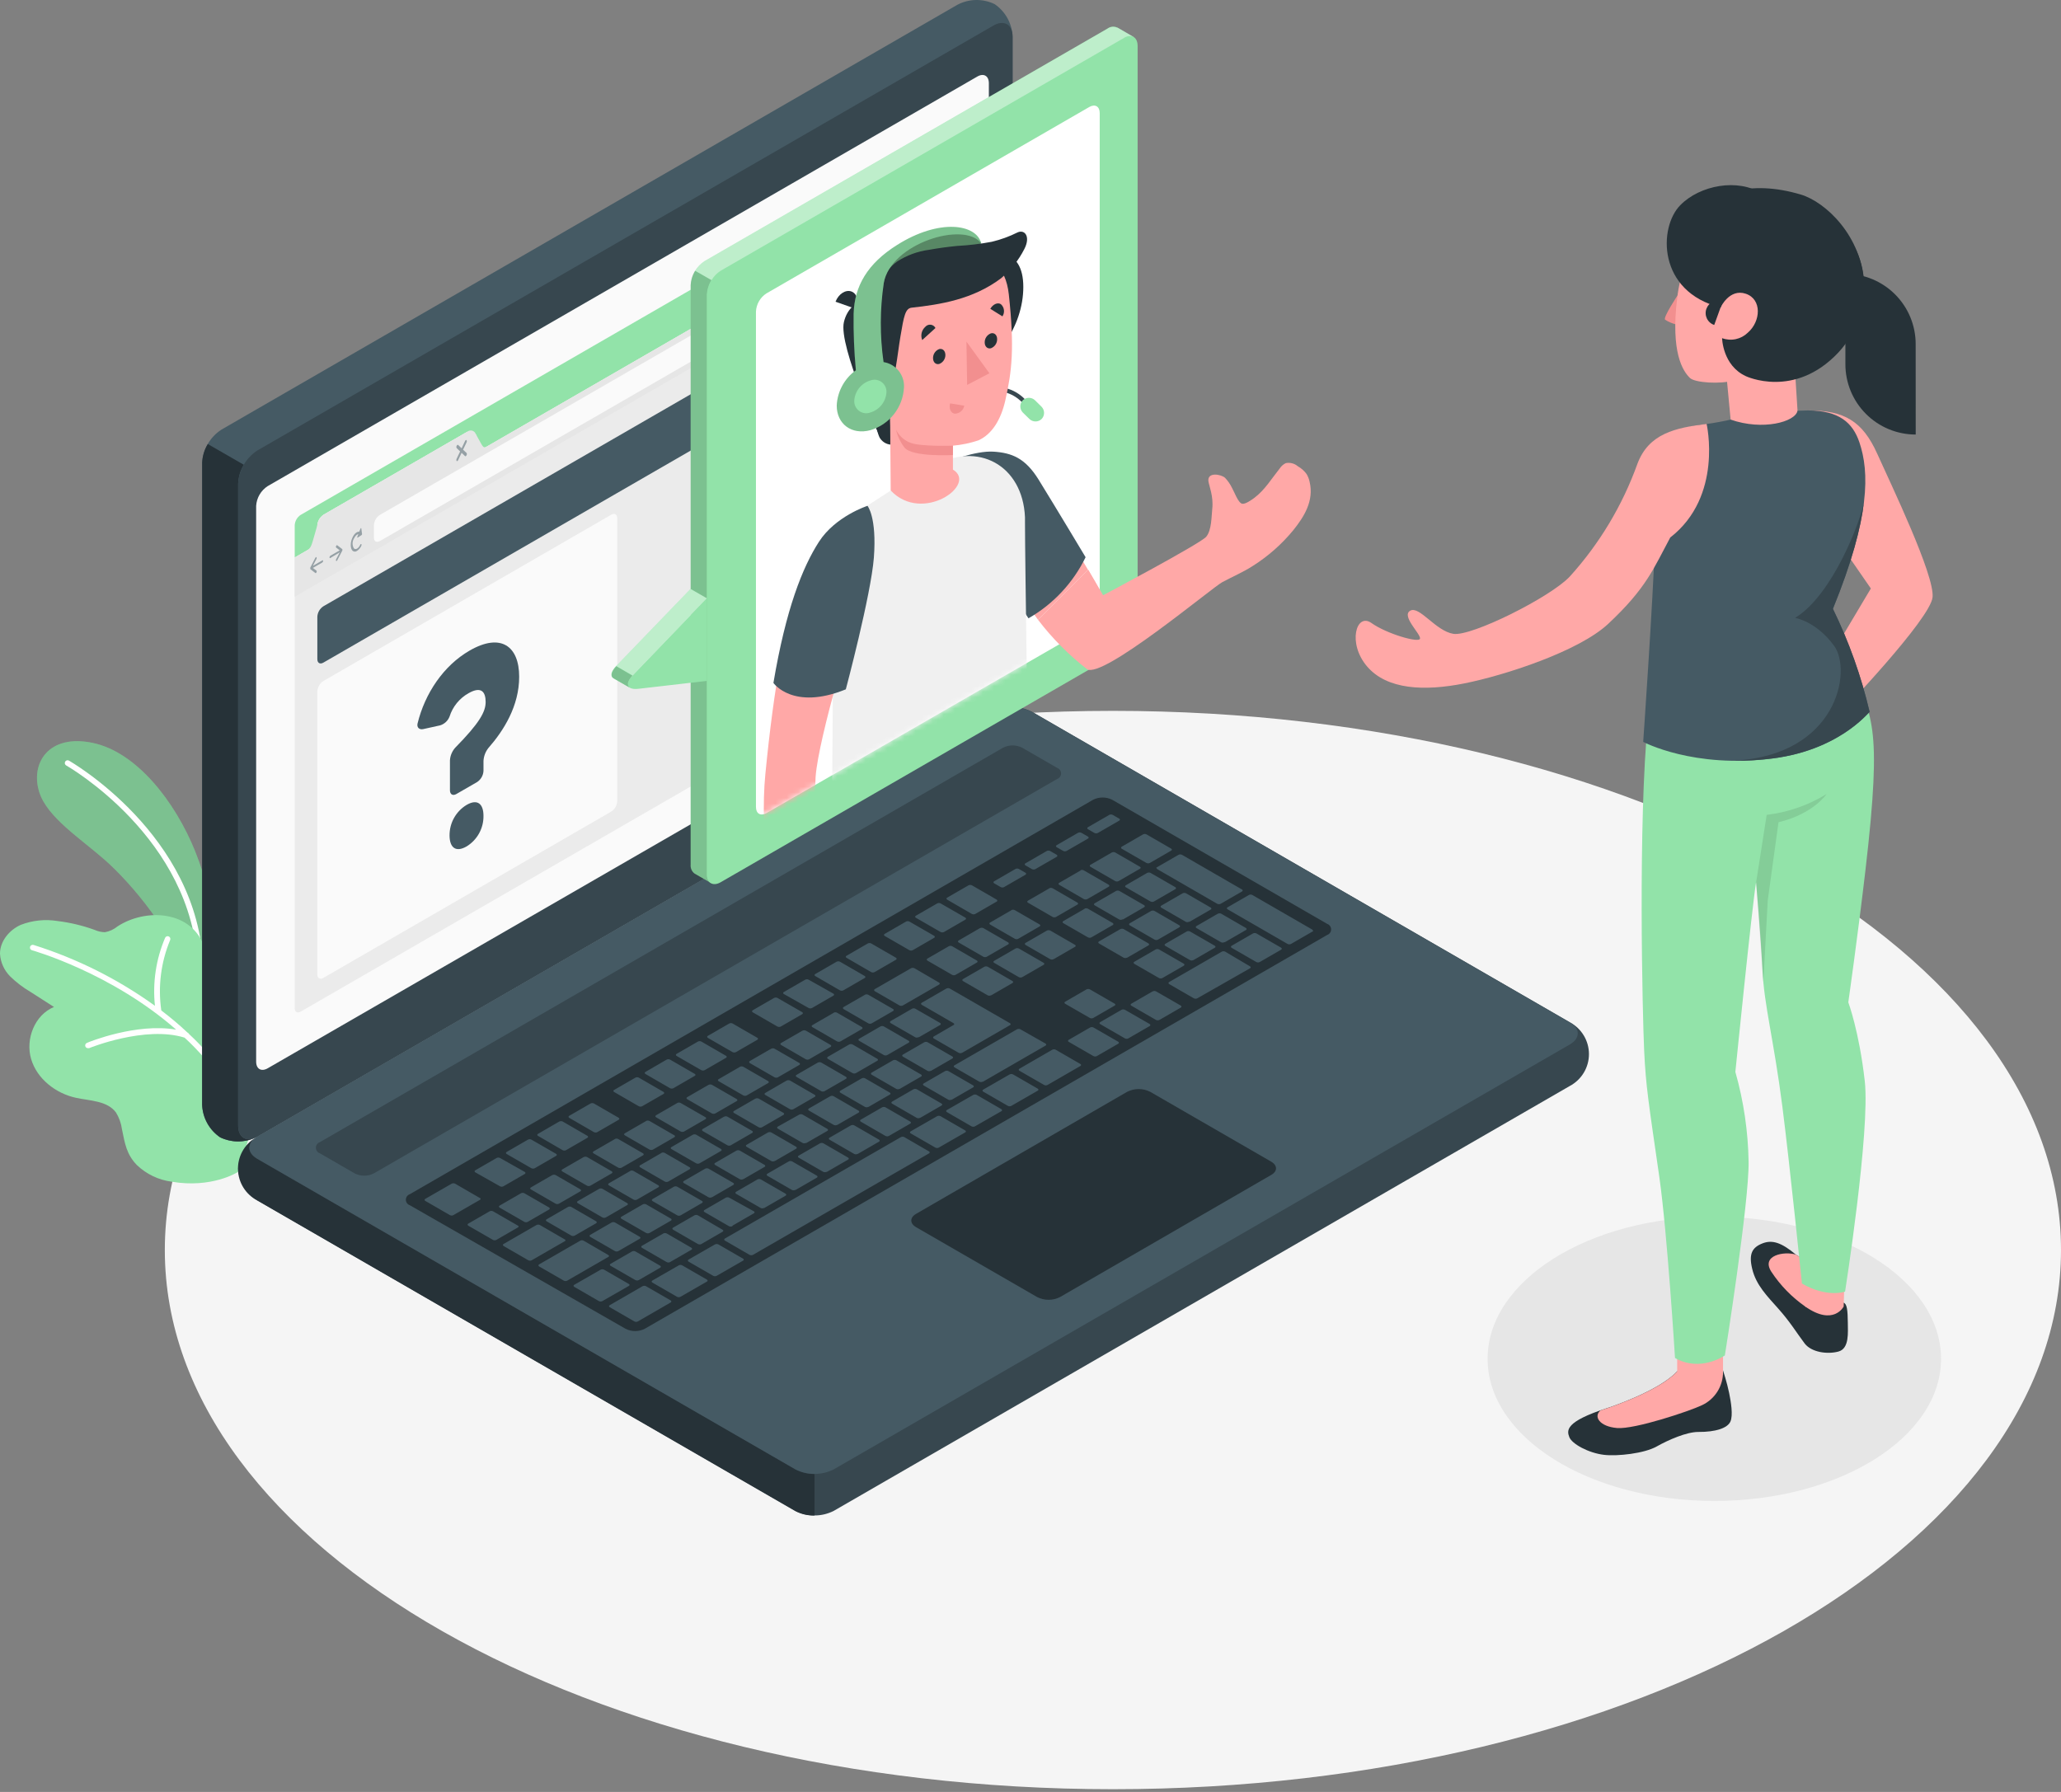 <svg width="368" height="320" viewBox="0 0 368 320" fill="none" xmlns="http://www.w3.org/2000/svg">
<rect x="0" y="0" width="368" height="320" fill="#808080" stroke="none"/>
<path d="M198.715 319.514C292.208 319.514 368 276.406 368 223.229C368 170.052 292.208 126.944 198.715 126.944C105.221 126.944 29.43 170.052 29.43 223.229C29.43 276.406 105.221 319.514 198.715 319.514Z" fill="#F5F5F5"/>
<path d="M306.099 268.036C328.457 268.036 346.581 256.672 346.581 242.655C346.581 228.637 328.457 217.274 306.099 217.274C283.742 217.274 265.617 228.637 265.617 242.655C265.617 256.672 283.742 268.036 306.099 268.036Z" fill="#E6E6E6"/>
<path d="M38.827 168.977C38.341 163.137 36.993 157.4 34.825 151.954C31.256 143.155 24.427 134.317 16.557 132.663C8.688 131.008 5.364 136.286 7.018 141.485C8.451 145.96 14.296 149.678 18.739 153.585C23.182 157.492 31.469 166.977 33.769 176.059L38.212 176.548L38.827 168.977Z" fill="#92E3A9"/>
<g opacity="0.15">
<path d="M38.827 168.977C38.341 163.137 36.993 157.4 34.825 151.954C31.256 143.155 24.427 134.317 16.557 132.663C8.688 131.008 5.364 136.286 7.018 141.485C8.451 145.96 14.296 149.678 18.739 153.585C23.182 157.492 31.469 166.977 33.769 176.059L38.212 176.548L38.827 168.977Z" fill="black"/>
</g>
<path d="M35.779 173.058C35.653 173.058 35.531 173.009 35.44 172.921C35.349 172.832 35.295 172.712 35.291 172.585C34.464 149.646 12.045 136.822 11.801 136.68C11.694 136.612 11.617 136.506 11.586 136.384C11.554 136.261 11.571 136.131 11.633 136.021C11.694 135.91 11.795 135.827 11.916 135.788C12.037 135.75 12.167 135.759 12.281 135.814C12.518 135.948 35.433 149.048 36.276 172.53C36.28 172.661 36.233 172.787 36.145 172.883C36.056 172.979 35.933 173.036 35.803 173.042L35.779 173.058Z" fill="white"/>
<path d="M42.365 209.357C42.365 209.357 37.78 212.256 30.611 211.019C28.294 210.711 26.134 209.673 24.444 208.057C22.592 206.151 22.301 204.229 21.781 201.676C21.638 200.61 21.273 199.585 20.71 198.667C19.134 196.556 16.109 196.596 13.557 196.044C9.933 195.256 6.601 192.657 5.554 189.104C4.506 185.551 6.207 181.227 9.642 179.825L5.428 177.123C4.117 176.354 2.906 175.428 1.82 174.366C0.735 173.283 0.088 171.839 0 170.309C0 168.072 1.662 166.071 3.71 165.157C5.808 164.347 8.085 164.113 10.304 164.479C12.551 164.754 14.76 165.283 16.889 166.055C17.469 166.317 18.096 166.459 18.732 166.472C19.561 166.326 20.337 165.968 20.985 165.433C25.806 162.282 33.66 162.494 36.244 168.497C36.622 169.379 36.85 170.324 37.26 171.191C38.757 174.429 42.971 173.452 45.697 174.964C46.552 175.506 47.278 176.229 47.822 177.083C48.367 177.936 48.717 178.899 48.848 179.903C49.391 183.102 48.501 186.749 47.91 189.908C47.319 193.066 46.571 196.005 45.712 198.998C45.011 201.472 44.239 203.922 43.42 206.356C43.247 206.86 42.869 209.042 42.365 209.357Z" fill="#92E3A9"/>
<path d="M45.248 201.968C42.845 195.358 38.9 189.416 33.739 184.638C33.685 184.522 33.589 184.432 33.471 184.386C31.984 182.992 30.425 181.677 28.8 180.447C28.186 176.193 28.73 171.853 30.375 167.882C30.43 167.764 30.437 167.629 30.392 167.507C30.348 167.384 30.257 167.284 30.139 167.229C30.021 167.173 29.886 167.167 29.763 167.211C29.64 167.256 29.54 167.347 29.485 167.465C27.853 171.293 27.227 175.474 27.665 179.612C21.063 174.85 13.738 171.18 5.971 168.741C5.845 168.709 5.711 168.728 5.598 168.792C5.485 168.857 5.401 168.963 5.364 169.088C5.347 169.15 5.341 169.216 5.349 169.28C5.357 169.345 5.378 169.407 5.41 169.464C5.442 169.52 5.486 169.57 5.537 169.609C5.589 169.649 5.648 169.678 5.711 169.694C5.916 169.749 19.89 173.72 31.454 183.874C24.365 182.637 15.912 186.056 15.526 186.237C15.418 186.278 15.327 186.356 15.271 186.457C15.215 186.558 15.196 186.676 15.219 186.79C15.242 186.903 15.304 187.005 15.395 187.077C15.486 187.149 15.6 187.186 15.715 187.182C15.778 187.193 15.842 187.193 15.904 187.182C15.999 187.135 25.932 183.117 32.951 185.299C38.049 189.974 41.954 195.8 44.342 202.291C44.375 202.388 44.437 202.472 44.521 202.531C44.604 202.591 44.704 202.622 44.806 202.622H44.972C45.034 202.598 45.091 202.563 45.139 202.517C45.187 202.471 45.225 202.415 45.251 202.354C45.276 202.293 45.289 202.227 45.289 202.161C45.288 202.094 45.274 202.029 45.248 201.968Z" fill="white"/>
<path d="M42.522 208.672C42.605 209.824 42.96 210.941 43.557 211.93C44.154 212.92 44.976 213.755 45.956 214.367L142.021 269.808C143.082 270.348 144.257 270.629 145.447 270.629C146.638 270.629 147.812 270.348 148.874 269.808L280.293 193.933C281.326 193.384 282.19 192.565 282.793 191.562C283.396 190.559 283.715 189.412 283.715 188.242C283.715 187.072 283.396 185.924 282.793 184.921C282.19 183.918 281.326 183.099 280.293 182.55L184.244 127.093C183.181 126.557 182.007 126.278 180.817 126.278C179.627 126.278 178.453 126.557 177.39 127.093L45.956 202.984C44.976 203.595 44.155 204.428 43.558 205.417C42.961 206.405 42.606 207.52 42.522 208.672Z" fill="#37474F"/>
<path d="M145.432 263.223V270.635C144.241 270.669 143.062 270.397 142.005 269.847L45.917 214.367C44.913 213.838 44.067 213.052 43.465 212.089C42.864 211.126 42.529 210.021 42.493 208.887C42.458 207.752 42.724 206.629 43.265 205.63C43.805 204.632 44.601 203.795 45.57 203.205C44.034 204.308 44.152 205.922 45.917 206.939L142.021 262.395C143.069 262.956 144.243 263.241 145.432 263.223Z" fill="#263238"/>
<path d="M39.308 203.102C38.354 202.453 37.566 201.589 37.007 200.579C36.449 199.569 36.136 198.442 36.094 197.289V82.665C36.158 81.477 36.502 80.32 37.098 79.289C37.693 78.259 38.523 77.383 39.52 76.733L170.939 0.858C171.959 0.317 173.093 0.023 174.248 0.001C175.403 -0.021 176.547 0.23 177.587 0.732C178.541 1.381 179.329 2.246 179.888 3.256C180.446 4.266 180.759 5.393 180.801 6.546V121.17C180.737 122.358 180.393 123.515 179.797 124.545C179.202 125.576 178.372 126.452 177.375 127.101L45.956 202.984C44.934 203.523 43.801 203.814 42.646 203.834C41.491 203.855 40.348 203.604 39.308 203.102Z" fill="#455A64"/>
<path d="M45.547 203.189C44.563 203.63 43.495 203.851 42.418 203.836C41.34 203.821 40.279 203.57 39.308 203.102C38.354 202.453 37.566 201.589 37.007 200.579C36.449 199.569 36.136 198.442 36.094 197.289V82.665C36.131 81.473 36.479 80.311 37.102 79.293L43.53 82.996C42.912 84.016 42.565 85.176 42.522 86.367V200.999C42.522 203.031 43.845 203.937 45.547 203.189Z" fill="#263238"/>
<path d="M42.522 86.383V200.999C42.522 203.189 44.097 204.071 45.956 202.984L177.374 127.101C178.372 126.452 179.202 125.576 179.797 124.545C180.393 123.515 180.736 122.358 180.801 121.17V6.546C180.801 4.364 179.265 3.474 177.374 4.569L45.956 80.444C44.956 81.093 44.124 81.97 43.527 83.002C42.93 84.034 42.586 85.192 42.522 86.383Z" fill="#37474F"/>
<path d="M45.957 206.939L142.022 262.395C143.085 262.931 144.258 263.211 145.448 263.211C146.639 263.211 147.812 262.931 148.875 262.395L280.294 186.52C282.192 185.425 282.192 183.653 280.294 182.582L184.245 127.125C183.182 126.589 182.008 126.31 180.818 126.31C179.628 126.31 178.454 126.589 177.391 127.125L45.957 202.984C44.059 204.071 44.059 205.844 45.957 206.939Z" fill="#455A64"/>
<path d="M47.8 86.808L174.508 13.667C175.642 13.013 176.564 13.549 176.564 14.856V114.111C176.525 114.825 176.318 115.519 175.961 116.137C175.604 116.756 175.106 117.281 174.508 117.672L47.8 190.774C46.658 191.428 45.736 190.9 45.736 189.585V90.33C45.78 89.622 45.99 88.935 46.348 88.323C46.707 87.711 47.204 87.192 47.8 86.808Z" fill="#FAFAFA"/>
<path d="M57.103 203.969L179.092 133.529C179.623 133.258 180.21 133.116 180.806 133.116C181.402 133.116 181.989 133.258 182.519 133.529L188.758 137.129C188.963 137.201 189.14 137.335 189.266 137.512C189.391 137.689 189.459 137.901 189.459 138.118C189.459 138.335 189.391 138.547 189.266 138.724C189.14 138.901 188.963 139.035 188.758 139.107L66.753 209.538C66.223 209.81 65.635 209.952 65.04 209.952C64.444 209.952 63.857 209.81 63.326 209.538L57.103 205.946C56.898 205.874 56.721 205.741 56.595 205.563C56.47 205.386 56.402 205.175 56.402 204.958C56.402 204.74 56.47 204.529 56.595 204.352C56.721 204.175 56.898 204.041 57.103 203.969Z" fill="#37474F"/>
<path d="M73.18 213.256L195.17 142.825C195.701 142.557 196.288 142.417 196.883 142.417C197.478 142.417 198.065 142.557 198.596 142.825L236.975 164.984C237.18 165.056 237.357 165.189 237.483 165.366C237.608 165.543 237.676 165.755 237.676 165.972C237.676 166.189 237.608 166.401 237.483 166.578C237.357 166.755 237.18 166.889 236.975 166.961L115.128 237.29C114.595 237.56 114.007 237.701 113.41 237.701C112.813 237.701 112.225 237.56 111.693 237.29L73.188 215.234C72.979 215.166 72.797 215.035 72.668 214.858C72.538 214.681 72.468 214.467 72.467 214.248C72.466 214.028 72.534 213.814 72.663 213.636C72.791 213.458 72.972 213.325 73.18 213.256Z" fill="#263238"/>
<path d="M182.534 174.492L186.347 172.294C186.512 172.199 186.505 172.042 186.347 171.939L181.928 169.387C181.834 169.339 181.73 169.314 181.625 169.314C181.519 169.314 181.415 169.339 181.321 169.387L177.501 171.593C177.335 171.679 177.343 171.837 177.501 171.939L181.912 174.492C182.008 174.541 182.115 174.567 182.223 174.567C182.332 174.567 182.438 174.541 182.534 174.492ZM174.996 165.732L171.167 167.953C171.002 168.048 171.018 168.206 171.167 168.308L175.579 170.852C175.674 170.901 175.779 170.926 175.886 170.926C175.993 170.926 176.098 170.901 176.193 170.852L180.014 168.647C180.171 168.552 180.163 168.395 180.014 168.292L175.594 165.748C175.502 165.701 175.399 165.676 175.295 165.676C175.191 165.676 175.089 165.701 174.996 165.748V165.732ZM162.652 172.916L156.192 176.642C156.027 176.737 156.035 176.894 156.192 176.997L160.604 179.549C160.699 179.596 160.805 179.62 160.911 179.62C161.017 179.62 161.123 179.596 161.218 179.549L167.678 175.823C167.843 175.728 167.827 175.571 167.678 175.468L163.29 172.916C163.192 172.864 163.082 172.836 162.971 172.836C162.86 172.836 162.75 172.864 162.652 172.916ZM169.411 168.978L165.59 171.183C165.433 171.278 165.44 171.435 165.59 171.538L170.009 174.09C170.104 174.136 170.207 174.161 170.313 174.161C170.418 174.161 170.522 174.136 170.616 174.09L174.436 171.884C174.594 171.79 174.586 171.632 174.436 171.538L170.017 168.978C169.923 168.929 169.819 168.904 169.714 168.904C169.608 168.904 169.504 168.929 169.411 168.978ZM154.444 177.643L150.623 179.84C150.466 179.935 150.473 180.093 150.623 180.195L155.042 182.747C155.136 182.796 155.24 182.821 155.346 182.821C155.451 182.821 155.555 182.796 155.649 182.747L159.469 180.542C159.627 180.455 159.619 180.297 159.469 180.195L155.034 177.643C154.941 177.594 154.837 177.569 154.731 177.569C154.626 177.569 154.522 177.594 154.428 177.643H154.444ZM148.859 180.864L145.046 183.07C144.881 183.157 144.888 183.314 145.046 183.417L149.465 185.969C149.559 186.016 149.663 186.04 149.768 186.04C149.874 186.04 149.977 186.016 150.072 185.969L153.892 183.763C154.058 183.669 154.042 183.511 153.892 183.409L149.481 180.857C149.383 180.803 149.274 180.774 149.163 180.773C149.052 180.771 148.942 180.798 148.843 180.849L148.859 180.864ZM166.236 191.231L170.057 189.025C170.214 188.931 170.206 188.773 170.057 188.671L165.637 186.127C165.544 186.078 165.44 186.053 165.334 186.053C165.229 186.053 165.125 186.078 165.031 186.127L161.21 188.332C161.045 188.427 161.061 188.584 161.21 188.687L165.622 191.231C165.716 191.275 165.819 191.296 165.923 191.293C166.027 191.29 166.128 191.264 166.22 191.215L166.236 191.231ZM160.651 194.453L164.472 192.247C164.637 192.153 164.621 191.995 164.472 191.893L160.06 189.348C159.965 189.3 159.86 189.275 159.753 189.275C159.646 189.275 159.541 189.3 159.446 189.348L155.625 191.554C155.468 191.649 155.476 191.806 155.625 191.909L160.044 194.461C160.138 194.501 160.24 194.52 160.343 194.516C160.445 194.512 160.545 194.485 160.635 194.437L160.651 194.453ZM155.066 197.675L158.887 195.469C159.052 195.375 159.044 195.217 158.887 195.123L154.475 192.57C154.381 192.522 154.277 192.497 154.172 192.497C154.066 192.497 153.962 192.522 153.869 192.57L150.048 194.776C149.883 194.87 149.891 195.028 150.048 195.13L154.467 197.683C154.56 197.722 154.661 197.74 154.761 197.736C154.862 197.732 154.961 197.706 155.05 197.659L155.066 197.675ZM149.489 200.897L153.309 198.691C153.467 198.604 153.459 198.447 153.309 198.344L148.851 195.761C148.757 195.712 148.653 195.687 148.547 195.687C148.442 195.687 148.338 195.712 148.244 195.761L144.424 197.958C144.258 198.053 144.274 198.211 144.424 198.313L148.835 200.865C148.932 200.92 149.041 200.95 149.152 200.953C149.263 200.956 149.374 200.931 149.473 200.881L149.489 200.897ZM176.965 177.753L180.786 175.547C180.943 175.453 180.935 175.295 180.786 175.193L176.366 172.641C176.272 172.594 176.168 172.57 176.063 172.57C175.958 172.57 175.854 172.594 175.76 172.641L171.939 174.846C171.782 174.941 171.79 175.098 171.939 175.193L176.359 177.745C176.451 177.788 176.553 177.809 176.655 177.808C176.757 177.807 176.858 177.782 176.949 177.737L176.965 177.753ZM171.813 187.994L180.337 183.07C180.502 182.976 180.486 182.818 180.337 182.724L169.592 176.532C169.497 176.484 169.391 176.458 169.285 176.458C169.178 176.458 169.073 176.484 168.977 176.532L164.574 179.076C164.409 179.171 164.416 179.328 164.574 179.431L170.246 182.708C170.427 182.81 170.435 182.968 170.246 183.054L166.725 185.095C166.559 185.189 166.567 185.347 166.725 185.449L171.144 187.994C171.243 188.05 171.356 188.08 171.471 188.08C171.585 188.08 171.698 188.05 171.798 187.994H171.813ZM143.281 184.055L139.461 186.261C139.295 186.355 139.311 186.513 139.461 186.607L143.872 189.159C143.967 189.208 144.073 189.233 144.179 189.233C144.286 189.233 144.391 189.208 144.487 189.159L148.299 186.954C148.465 186.859 148.457 186.702 148.299 186.599L143.88 184.047C143.783 184.003 143.677 183.982 143.57 183.986C143.463 183.99 143.359 184.019 143.266 184.071L143.281 184.055ZM137.696 187.277L133.876 189.482C133.718 189.577 133.726 189.734 133.876 189.837L138.295 192.381C138.389 192.43 138.493 192.455 138.598 192.455C138.704 192.455 138.808 192.43 138.902 192.381L142.722 190.176C142.88 190.081 142.872 189.923 142.722 189.821L138.303 187.277C138.206 187.228 138.098 187.204 137.99 187.207C137.881 187.21 137.775 187.239 137.681 187.292L137.696 187.277ZM109.803 223.418C109.897 223.465 110.001 223.489 110.106 223.489C110.211 223.489 110.315 223.465 110.409 223.418L114.23 221.212C114.395 221.118 114.387 220.96 114.23 220.866L109.818 218.314C109.723 218.267 109.618 218.243 109.511 218.243C109.405 218.243 109.3 218.267 109.204 218.314L105.391 220.519C105.226 220.614 105.234 220.771 105.391 220.874L109.803 223.418ZM93.024 213.091L89.203 215.297C89.046 215.391 89.053 215.549 89.203 215.651L93.622 218.195C93.716 218.244 93.82 218.269 93.926 218.269C94.031 218.269 94.135 218.244 94.229 218.195L98.049 215.99C98.207 215.895 98.199 215.738 98.049 215.635L93.63 213.091C93.537 213.043 93.433 213.017 93.327 213.017C93.221 213.017 93.118 213.043 93.024 213.091ZM102.012 220.653C102.106 220.7 102.21 220.724 102.315 220.724C102.42 220.724 102.524 220.7 102.618 220.653L106.439 218.448C106.596 218.353 106.589 218.195 106.439 218.093L102.02 215.541C101.926 215.492 101.822 215.467 101.716 215.467C101.611 215.467 101.507 215.492 101.413 215.541L97.593 217.746C97.435 217.841 97.443 217.991 97.593 218.093L102.012 220.653ZM119.641 225.38L123.462 223.174C123.627 223.087 123.612 222.93 123.462 222.827L119.051 220.275C118.955 220.227 118.85 220.201 118.743 220.201C118.637 220.201 118.531 220.227 118.436 220.275L114.616 222.473C114.458 222.567 114.466 222.725 114.616 222.827L119.035 225.38C119.128 225.429 119.232 225.456 119.337 225.457C119.443 225.459 119.547 225.435 119.641 225.387V225.38ZM113.45 228.594C113.545 228.64 113.65 228.664 113.757 228.664C113.863 228.664 113.968 228.64 114.064 228.594L117.877 226.388C118.042 226.293 118.034 226.136 117.877 226.033L113.458 223.481C113.364 223.433 113.26 223.408 113.154 223.408C113.049 223.408 112.945 223.433 112.851 223.481L109.015 225.695C108.849 225.781 108.857 225.939 109.015 226.041L113.45 228.594ZM98.609 209.845L94.788 212.051C94.623 212.146 94.631 212.303 94.788 212.398L99.2 214.95C99.293 214.998 99.397 215.024 99.503 215.024C99.608 215.024 99.712 214.998 99.806 214.95L103.627 212.744C103.792 212.65 103.784 212.492 103.627 212.39L99.207 209.838C99.113 209.795 99.01 209.774 98.906 209.777C98.803 209.779 98.701 209.806 98.609 209.853V209.845ZM126.518 193.728L122.698 195.934C122.532 196.028 122.548 196.186 122.698 196.288L127.109 198.833C127.204 198.881 127.31 198.906 127.416 198.906C127.523 198.906 127.628 198.881 127.724 198.833L131.544 196.627C131.702 196.533 131.694 196.375 131.544 196.273L127.125 193.728C127.03 193.681 126.926 193.657 126.821 193.659C126.715 193.66 126.611 193.687 126.518 193.736V193.728ZM104.21 206.631L100.389 208.837C100.231 208.932 100.239 209.089 100.389 209.184L104.808 211.736C104.902 211.784 105.006 211.81 105.112 211.81C105.217 211.81 105.321 211.784 105.415 211.736L109.235 209.53C109.401 209.436 109.385 209.278 109.235 209.176L104.824 206.624C104.728 206.578 104.622 206.555 104.516 206.557C104.409 206.558 104.305 206.584 104.21 206.631ZM132.119 190.514L128.306 192.72C128.141 192.815 128.149 192.972 128.306 193.074L132.726 195.619C132.819 195.667 132.923 195.692 133.029 195.692C133.135 195.692 133.238 195.667 133.332 195.619L137.153 193.413C137.318 193.319 137.31 193.161 137.153 193.059L132.741 190.514C132.642 190.461 132.531 190.432 132.418 190.432C132.306 190.432 132.195 190.461 132.096 190.514H132.119ZM120.957 196.958L117.136 199.164C116.979 199.258 116.987 199.416 117.136 199.518L121.54 202.063C121.634 202.109 121.738 202.133 121.843 202.133C121.948 202.133 122.052 202.109 122.146 202.063L125.967 199.857C126.132 199.762 126.117 199.605 125.967 199.51L121.54 196.974C121.447 196.923 121.344 196.895 121.238 196.892C121.133 196.89 121.028 196.912 120.933 196.958H120.957ZM115.38 200.18L111.559 202.386C111.394 202.48 111.402 202.638 111.559 202.74L115.978 205.292C116.072 205.341 116.176 205.366 116.282 205.366C116.387 205.366 116.491 205.341 116.585 205.292L120.405 203.087C120.571 202.992 120.563 202.835 120.405 202.74L115.986 200.188C115.89 200.136 115.782 200.108 115.672 200.107C115.562 200.106 115.454 200.131 115.356 200.18H115.38ZM109.795 203.41L105.974 205.615C105.809 205.702 105.824 205.859 105.974 205.962L110.385 208.514C110.481 208.563 110.586 208.588 110.693 208.588C110.799 208.588 110.905 208.563 111 208.514L114.82 206.316C114.978 206.222 114.97 206.064 114.82 205.962L110.401 203.41C110.304 203.357 110.196 203.33 110.086 203.33C109.976 203.33 109.868 203.357 109.771 203.41H109.795ZM138.327 207.348L142.147 205.143C142.312 205.048 142.305 204.891 142.147 204.788L137.728 202.236C137.634 202.189 137.53 202.165 137.425 202.165C137.319 202.165 137.216 202.189 137.121 202.236L133.301 204.442C133.135 204.536 133.143 204.694 133.301 204.788L137.72 207.34C137.811 207.384 137.911 207.405 138.012 207.404C138.113 207.403 138.213 207.378 138.303 207.333L138.327 207.348ZM187.355 158.642L183.535 160.848C183.377 160.943 183.385 161.1 183.535 161.195L187.954 163.747C188.048 163.795 188.152 163.821 188.257 163.821C188.363 163.821 188.467 163.795 188.561 163.747L192.381 161.541C192.547 161.447 192.531 161.289 192.381 161.187L187.97 158.635C187.872 158.583 187.763 158.555 187.652 158.554C187.541 158.552 187.431 158.577 187.332 158.627L187.355 158.642ZM180.597 162.542L176.784 164.747C176.619 164.842 176.626 164.999 176.784 165.102L181.203 167.646C181.297 167.695 181.401 167.72 181.506 167.72C181.612 167.72 181.716 167.695 181.81 167.646L185.63 165.441C185.796 165.346 185.788 165.188 185.63 165.086L181.219 162.542C181.121 162.485 181.011 162.455 180.898 162.452C180.785 162.449 180.673 162.475 180.573 162.526L180.597 162.542ZM192.94 155.452L189.12 157.658C188.955 157.744 188.97 157.902 189.12 158.004L193.531 160.557C193.627 160.603 193.732 160.627 193.838 160.627C193.945 160.627 194.05 160.603 194.146 160.557L197.966 158.351C198.124 158.256 198.116 158.099 197.966 157.996L193.547 155.444C193.454 155.386 193.347 155.351 193.237 155.344C193.127 155.338 193.017 155.358 192.917 155.405L192.94 155.452ZM164.046 185.244L167.867 183.039C168.024 182.944 168.016 182.787 167.867 182.684L163.448 180.14C163.354 180.091 163.25 180.066 163.144 180.066C163.039 180.066 162.935 180.091 162.841 180.14L159.02 182.345C158.863 182.44 158.871 182.598 159.02 182.7L163.44 185.244C163.534 185.282 163.636 185.297 163.737 185.289C163.838 185.28 163.936 185.249 164.023 185.197L164.046 185.244ZM199.132 152.238C199.037 152.19 198.932 152.164 198.825 152.164C198.718 152.164 198.613 152.19 198.518 152.238L194.705 154.436C194.54 154.53 194.547 154.688 194.705 154.79L199.124 157.343C199.218 157.391 199.322 157.416 199.427 157.416C199.533 157.416 199.637 157.391 199.731 157.343L203.551 155.137C203.717 155.05 203.709 154.893 203.551 154.79L199.132 152.238ZM143.912 204.15L147.732 201.952C147.898 201.858 147.882 201.7 147.732 201.598L143.321 199.046C143.226 198.997 143.12 198.972 143.014 198.972C142.907 198.972 142.802 198.997 142.706 199.046L138.87 201.196C138.713 201.283 138.72 201.44 138.87 201.543L143.289 204.095C143.381 204.143 143.484 204.169 143.588 204.17C143.692 204.172 143.795 204.149 143.888 204.103L143.912 204.15ZM212.366 164.629L216.187 162.424C216.352 162.329 216.336 162.171 216.187 162.077L211.775 159.525C211.68 159.476 211.575 159.451 211.468 159.451C211.361 159.451 211.256 159.476 211.161 159.525L207.348 161.73C207.183 161.825 207.191 161.982 207.348 162.085L211.767 164.637C211.862 164.67 211.962 164.683 212.061 164.673C212.16 164.664 212.256 164.632 212.342 164.582L212.366 164.629ZM200.479 164.212L204.3 162.006C204.457 161.912 204.449 161.754 204.3 161.652L199.88 159.107C199.787 159.059 199.683 159.034 199.577 159.034C199.472 159.034 199.368 159.059 199.274 159.107L195.453 161.313C195.288 161.407 195.304 161.565 195.453 161.667L199.865 164.212C199.96 164.249 200.063 164.264 200.166 164.256C200.268 164.248 200.367 164.217 200.455 164.164L200.479 164.212ZM205.442 155.885C205.347 155.837 205.241 155.812 205.135 155.812C205.028 155.812 204.923 155.837 204.827 155.885L201.015 158.091C200.849 158.185 200.857 158.343 201.015 158.445L205.434 160.99C205.528 161.038 205.632 161.063 205.737 161.063C205.843 161.063 205.947 161.038 206.041 160.99L209.861 158.784C210.027 158.69 210.019 158.532 209.861 158.43L205.442 155.885ZM206.616 155.2L217.345 161.399C217.439 161.446 217.543 161.47 217.648 161.47C217.753 161.47 217.857 161.446 217.951 161.399L221.772 159.194C221.929 159.099 221.921 158.942 221.772 158.847L211.043 152.648C210.948 152.601 210.845 152.577 210.739 152.577C210.634 152.577 210.53 152.601 210.436 152.648L206.616 154.853C206.411 154.901 206.419 155.058 206.616 155.153V155.2ZM193.665 162.29L189.845 164.495C189.687 164.59 189.695 164.747 189.845 164.85L194.264 167.394C194.358 167.443 194.462 167.468 194.567 167.468C194.673 167.468 194.777 167.443 194.87 167.394L198.691 165.189C198.856 165.094 198.841 164.936 198.691 164.834L194.28 162.29C194.183 162.234 194.075 162.202 193.964 162.198C193.852 162.194 193.742 162.217 193.642 162.266L193.665 162.29ZM151.631 186.52L147.811 188.726C147.645 188.821 147.661 188.978 147.811 189.081L152.222 191.633C152.317 191.681 152.423 191.707 152.529 191.707C152.636 191.707 152.742 191.681 152.837 191.633L156.649 189.427C156.815 189.333 156.807 189.183 156.649 189.081L152.262 186.536C152.166 186.483 152.058 186.454 151.948 186.452C151.839 186.449 151.73 186.472 151.631 186.52ZM206.151 167.796C206.246 167.844 206.351 167.87 206.458 167.87C206.565 167.87 206.67 167.844 206.765 167.796L210.586 165.59C210.743 165.504 210.735 165.346 210.586 165.244L206.143 162.676C206.049 162.629 205.945 162.605 205.84 162.605C205.735 162.605 205.631 162.629 205.536 162.676L201.716 164.881C201.55 164.976 201.566 165.133 201.716 165.236L206.151 167.796ZM157.209 183.299L153.396 185.504C153.231 185.599 153.238 185.756 153.396 185.859L157.815 188.411C157.91 188.458 158.013 188.482 158.118 188.482C158.224 188.482 158.327 188.458 158.422 188.411L162.242 186.205C162.408 186.111 162.4 185.953 162.242 185.859L157.831 183.306C157.735 183.256 157.629 183.228 157.521 183.227C157.412 183.225 157.305 183.25 157.209 183.299ZM115.372 220.181C115.466 220.227 115.57 220.251 115.675 220.251C115.78 220.251 115.884 220.227 115.978 220.181L119.799 217.975C119.956 217.88 119.949 217.723 119.799 217.628L115.38 215.076C115.286 215.028 115.182 215.002 115.076 215.002C114.971 215.002 114.867 215.028 114.773 215.076L110.953 217.282C110.795 217.376 110.803 217.534 110.953 217.636L115.372 220.181ZM106.975 212.303L103.154 214.501C102.989 214.595 102.996 214.753 103.154 214.855L107.565 217.408C107.66 217.456 107.766 217.481 107.873 217.481C107.979 217.481 108.085 217.456 108.18 217.408L111.992 215.202C112.158 215.115 112.15 214.958 111.992 214.855L107.581 212.303C107.487 212.255 107.383 212.23 107.278 212.23C107.172 212.23 107.068 212.255 106.975 212.303ZM121.54 217.03L125.352 214.824C125.518 214.729 125.51 214.572 125.352 214.469L120.933 211.925C120.839 211.877 120.735 211.851 120.63 211.851C120.524 211.851 120.42 211.877 120.327 211.925L116.506 214.131C116.341 214.225 116.349 214.383 116.506 214.485L120.918 217.03C121.014 217.079 121.12 217.105 121.229 217.105C121.337 217.105 121.444 217.079 121.54 217.03ZM127.117 213.808L130.938 211.602C131.103 211.508 131.087 211.35 130.938 211.248L126.526 208.703C126.431 208.655 126.326 208.63 126.219 208.63C126.112 208.63 126.007 208.655 125.912 208.703L122.091 210.909C121.934 211.003 121.942 211.161 122.091 211.263L126.51 213.808C126.61 213.855 126.719 213.877 126.83 213.872C126.94 213.866 127.047 213.834 127.141 213.776L127.117 213.808ZM132.702 210.586L136.523 208.38C136.68 208.286 136.672 208.128 136.523 208.026L132.103 205.473C132.009 205.427 131.905 205.403 131.8 205.403C131.695 205.403 131.591 205.427 131.497 205.473L127.676 207.679C127.511 207.774 127.527 207.931 127.676 208.026L132.088 210.578C132.188 210.627 132.298 210.65 132.41 210.646C132.521 210.642 132.629 210.61 132.726 210.554L132.702 210.586ZM112.528 209.113L108.708 211.318C108.55 211.413 108.558 211.571 108.708 211.673L113.127 214.225C113.221 214.272 113.325 214.296 113.43 214.296C113.535 214.296 113.639 214.272 113.733 214.225L117.554 212.02C117.719 211.925 117.704 211.768 117.554 211.673L113.143 209.121C113.053 209.071 112.954 209.042 112.851 209.036C112.749 209.029 112.647 209.044 112.552 209.081L112.528 209.113ZM118.113 205.891L114.293 208.097C114.127 208.191 114.143 208.349 114.293 208.451L118.704 211.003C118.8 211.05 118.905 211.074 119.011 211.074C119.118 211.074 119.223 211.05 119.318 211.003L123.139 208.798C123.296 208.703 123.289 208.546 123.139 208.451L118.72 205.899C118.632 205.848 118.534 205.818 118.433 205.811C118.332 205.805 118.23 205.821 118.137 205.859L118.113 205.891ZM140.446 192.972L136.633 195.178C136.467 195.272 136.475 195.43 136.633 195.524L141.052 198.077C141.146 198.125 141.25 198.15 141.355 198.15C141.461 198.15 141.565 198.125 141.659 198.077L145.479 195.871C145.645 195.776 145.637 195.619 145.479 195.516L141.068 192.964C140.971 192.917 140.864 192.894 140.756 192.895C140.648 192.897 140.542 192.923 140.446 192.972ZM134.868 196.194L131.048 198.4C130.882 198.494 130.898 198.652 131.048 198.746L135.459 201.298C135.554 201.347 135.66 201.372 135.766 201.372C135.873 201.372 135.978 201.347 136.074 201.298L139.894 199.093C140.052 198.998 140.044 198.841 139.894 198.738L135.475 196.186C135.382 196.143 135.281 196.122 135.179 196.123C135.076 196.124 134.976 196.149 134.884 196.194H134.868ZM146.031 189.75L142.21 191.956C142.053 192.043 142.06 192.2 142.21 192.302L146.629 194.855C146.723 194.903 146.827 194.928 146.933 194.928C147.038 194.928 147.142 194.903 147.236 194.855L151.056 192.657C151.214 192.562 151.206 192.405 151.056 192.302L146.637 189.75C146.545 189.704 146.444 189.681 146.342 189.681C146.239 189.681 146.138 189.704 146.046 189.75H146.031ZM123.706 202.638L119.886 204.843C119.72 204.938 119.728 205.095 119.886 205.198L124.305 207.742C124.399 207.791 124.503 207.816 124.608 207.816C124.714 207.816 124.818 207.791 124.911 207.742L128.732 205.536C128.897 205.442 128.889 205.284 128.732 205.182L124.313 202.638C124.221 202.592 124.12 202.568 124.017 202.568C123.915 202.568 123.814 202.592 123.722 202.638H123.706ZM129.283 199.416L125.463 201.621C125.305 201.716 125.313 201.874 125.463 201.976L129.882 204.52C129.976 204.569 130.08 204.594 130.185 204.594C130.291 204.594 130.395 204.569 130.489 204.52L134.309 202.315C134.474 202.22 134.459 202.063 134.309 201.96L129.89 199.416C129.798 199.37 129.697 199.346 129.594 199.346C129.492 199.346 129.391 199.37 129.299 199.416H129.283ZM125.211 222.166L129.031 219.96C129.189 219.865 129.181 219.708 129.031 219.613L124.604 217.03C124.51 216.981 124.406 216.956 124.301 216.956C124.195 216.956 124.091 216.981 123.998 217.03L120.177 219.235C120.012 219.33 120.027 219.487 120.177 219.59L124.588 222.142C124.685 222.196 124.794 222.227 124.905 222.231C125.015 222.235 125.126 222.212 125.226 222.166H125.211ZM92.449 218.857L88.037 216.313C87.942 216.264 87.837 216.239 87.73 216.239C87.623 216.239 87.518 216.264 87.423 216.313L83.602 218.518C83.445 218.613 83.453 218.77 83.602 218.873L88.022 221.417C88.115 221.466 88.219 221.491 88.325 221.491C88.43 221.491 88.534 221.466 88.628 221.417L92.449 219.212C92.653 219.117 92.638 218.96 92.464 218.857H92.449ZM100.814 221.315L96.403 218.763C96.307 218.716 96.202 218.692 96.096 218.692C95.989 218.692 95.884 218.716 95.789 218.763L89.912 222.15C89.755 222.244 89.762 222.402 89.912 222.504L94.331 225.057C94.425 225.105 94.529 225.13 94.635 225.13C94.74 225.13 94.844 225.105 94.938 225.057L100.814 221.669C101.059 221.575 101.003 221.417 100.83 221.315H100.814ZM85.674 213.934L81.263 211.381C81.168 211.333 81.062 211.308 80.956 211.308C80.849 211.308 80.743 211.333 80.648 211.381L75.922 214.099C75.764 214.194 75.772 214.351 75.922 214.446L80.341 216.998C80.435 217.046 80.539 217.072 80.644 217.072C80.75 217.072 80.854 217.046 80.948 216.998L85.674 214.28C85.879 214.186 85.863 214.028 85.69 213.934H85.674ZM89.282 211.846C89.376 211.895 89.48 211.92 89.585 211.92C89.691 211.92 89.795 211.895 89.888 211.846L93.709 209.641C93.867 209.546 93.859 209.389 93.709 209.286L89.282 206.789C89.188 206.741 89.084 206.715 88.979 206.715C88.873 206.715 88.769 206.741 88.675 206.789L84.855 208.995C84.697 209.089 84.705 209.247 84.855 209.349L89.282 211.846ZM108.613 224.119L104.21 221.559C104.116 221.511 104.012 221.485 103.906 221.485C103.801 221.485 103.697 221.511 103.603 221.559L96.253 225.797C96.096 225.892 96.104 226.049 96.253 226.152L100.673 228.696C100.766 228.744 100.87 228.77 100.976 228.77C101.081 228.77 101.185 228.744 101.279 228.696L108.621 224.458C108.794 224.371 108.786 224.214 108.613 224.119ZM112.276 229.287L107.857 226.735C107.762 226.688 107.659 226.664 107.554 226.664C107.448 226.664 107.345 226.688 107.25 226.735L102.524 229.444C102.366 229.539 102.374 229.696 102.524 229.799L106.943 232.351C107.037 232.398 107.141 232.422 107.246 232.422C107.351 232.422 107.455 232.398 107.55 232.351L112.276 229.641C112.457 229.539 112.449 229.381 112.276 229.279V229.287ZM130.796 187.883C130.891 187.93 130.997 187.954 131.103 187.954C131.209 187.954 131.314 187.93 131.41 187.883L135.231 185.678C135.388 185.583 135.38 185.426 135.231 185.331L130.812 182.779C130.718 182.73 130.614 182.705 130.508 182.705C130.403 182.705 130.299 182.73 130.205 182.779L126.384 184.984C126.219 185.079 126.235 185.236 126.384 185.339L130.796 187.883ZM119.633 194.327C119.729 194.375 119.834 194.401 119.941 194.401C120.047 194.401 120.153 194.375 120.248 194.327L124.061 192.121C124.226 192.035 124.218 191.877 124.061 191.775L119.641 189.222C119.547 189.176 119.443 189.152 119.338 189.152C119.233 189.152 119.129 189.176 119.035 189.222L115.238 191.428C115.072 191.523 115.08 191.68 115.238 191.783L119.633 194.327ZM94.875 208.617C94.97 208.665 95.075 208.69 95.182 208.69C95.289 208.69 95.394 208.665 95.489 208.617L99.302 206.411C99.467 206.316 99.46 206.159 99.302 206.056L94.883 203.512C94.789 203.464 94.685 203.438 94.579 203.438C94.474 203.438 94.37 203.464 94.276 203.512L90.456 205.718C90.29 205.812 90.306 205.97 90.456 206.072L94.875 208.617ZM125.219 191.105C125.313 191.152 125.417 191.176 125.522 191.176C125.627 191.176 125.731 191.152 125.825 191.105L129.646 188.899C129.811 188.805 129.795 188.647 129.646 188.553L125.234 186.001C125.139 185.952 125.034 185.927 124.927 185.927C124.82 185.927 124.715 185.952 124.62 186.001L120.799 188.206C120.642 188.301 120.65 188.458 120.799 188.561L125.219 191.105ZM114.056 197.549C114.15 197.597 114.254 197.622 114.36 197.622C114.465 197.622 114.569 197.597 114.663 197.549L118.483 195.351C118.641 195.256 118.633 195.099 118.483 194.997L114.064 192.444C113.97 192.396 113.866 192.371 113.761 192.371C113.655 192.371 113.551 192.396 113.458 192.444L109.637 194.65C109.48 194.737 109.487 194.894 109.637 194.997L114.056 197.549ZM115.348 229.689C115.253 229.64 115.148 229.615 115.041 229.615C114.934 229.615 114.829 229.64 114.734 229.689L108.857 233.084C108.7 233.178 108.708 233.336 108.857 233.43L113.276 235.983C113.37 236.031 113.474 236.056 113.58 236.056C113.685 236.056 113.789 236.031 113.883 235.983L119.76 232.587C119.917 232.493 119.909 232.335 119.76 232.233L115.348 229.689ZM106.045 202.173C106.139 202.219 106.243 202.244 106.348 202.244C106.453 202.244 106.557 202.219 106.652 202.173L110.472 199.967C110.63 199.873 110.622 199.715 110.472 199.613L106.053 197.06C105.959 197.014 105.855 196.99 105.75 196.99C105.644 196.99 105.541 197.014 105.446 197.06L101.626 199.266C101.468 199.361 101.476 199.518 101.626 199.613L106.045 202.173ZM100.46 205.395C100.554 205.443 100.658 205.468 100.763 205.468C100.869 205.468 100.973 205.443 101.066 205.395L104.887 203.189C105.052 203.094 105.045 202.937 104.887 202.835L100.476 200.282C100.38 200.236 100.275 200.211 100.168 200.211C100.062 200.211 99.957 200.236 99.861 200.282L96.049 202.488C95.883 202.582 95.891 202.74 96.049 202.835L100.46 205.395ZM218.763 169.946C218.669 169.898 218.565 169.873 218.459 169.873C218.354 169.873 218.25 169.898 218.156 169.946L208.75 175.374C208.593 175.468 208.601 175.626 208.75 175.728L213.17 178.281C213.264 178.327 213.368 178.351 213.473 178.351C213.578 178.351 213.682 178.327 213.776 178.281L223.197 172.916C223.363 172.822 223.355 172.664 223.197 172.57L218.763 169.946ZM206.419 177.036C206.324 176.99 206.221 176.965 206.115 176.965C206.01 176.965 205.906 176.99 205.812 177.036L201.992 179.242C201.834 179.336 201.842 179.494 201.992 179.588L206.411 182.141C206.505 182.187 206.609 182.211 206.714 182.211C206.819 182.211 206.923 182.187 207.017 182.141L210.838 179.935C210.995 179.84 210.988 179.683 210.838 179.58L206.419 177.036ZM130.796 218.873L134.616 216.667C134.782 216.573 134.774 216.415 134.616 216.321L130.205 213.879C130.111 213.83 130.007 213.805 129.902 213.805C129.796 213.805 129.692 213.83 129.598 213.879L125.778 216.084C125.612 216.179 125.62 216.336 125.778 216.439L130.197 218.991C130.295 219.03 130.401 219.047 130.506 219.038C130.611 219.03 130.713 218.998 130.804 218.944L130.796 218.873ZM195.249 183.488C195.155 183.439 195.051 183.414 194.945 183.414C194.84 183.414 194.736 183.439 194.642 183.488L190.821 185.693C190.656 185.788 190.672 185.945 190.821 186.048L195.233 188.592C195.328 188.641 195.433 188.666 195.54 188.666C195.647 188.666 195.752 188.641 195.847 188.592L199.668 186.387C199.825 186.292 199.817 186.134 199.668 186.032L195.249 183.488ZM224.34 166.693C224.245 166.645 224.139 166.619 224.032 166.619C223.926 166.619 223.82 166.645 223.725 166.693L219.905 168.899C219.747 168.993 219.755 169.151 219.905 169.253L224.324 171.798C224.418 171.846 224.522 171.871 224.627 171.871C224.733 171.871 224.837 171.846 224.931 171.798L228.751 169.592C228.916 169.497 228.901 169.34 228.751 169.237L224.34 166.693ZM234.336 166.016L223.607 159.824C223.513 159.776 223.409 159.75 223.304 159.75C223.198 159.75 223.094 159.776 223.001 159.824L219.18 162.03C219.015 162.116 219.03 162.274 219.18 162.376L229.901 168.568C229.996 168.616 230.102 168.642 230.208 168.642C230.315 168.642 230.42 168.616 230.516 168.568L234.336 166.362C234.525 166.346 234.517 166.189 234.344 166.087L234.336 166.016ZM174.389 195.524C174.295 195.478 174.191 195.454 174.086 195.454C173.981 195.454 173.877 195.478 173.783 195.524L169.056 198.234C168.891 198.329 168.907 198.486 169.056 198.589L173.468 201.141C173.563 201.188 173.668 201.212 173.775 201.212C173.881 201.212 173.986 201.188 174.082 201.141L178.808 198.431C178.966 198.337 178.958 198.179 178.808 198.077L174.389 195.524ZM188.498 187.458C188.404 187.41 188.3 187.384 188.194 187.384C188.089 187.384 187.985 187.41 187.891 187.458L182.015 190.853C181.857 190.948 181.865 191.105 182.015 191.208L186.434 193.752C186.528 193.8 186.632 193.826 186.737 193.826C186.843 193.826 186.947 193.8 187.04 193.752L192.917 190.357C193.074 190.262 193.066 190.105 192.917 190.01L188.498 187.458ZM161.47 203.063C161.377 203.015 161.273 202.989 161.167 202.989C161.061 202.989 160.958 203.015 160.864 203.063L129.425 221.181C129.26 221.275 129.275 221.433 129.425 221.535L133.836 224.088C133.932 224.134 134.037 224.159 134.144 224.159C134.25 224.159 134.355 224.134 134.451 224.088L165.882 205.97C166.047 205.875 166.039 205.718 165.882 205.623L161.47 203.063ZM128.275 222.229C128.18 222.18 128.075 222.155 127.968 222.155C127.861 222.155 127.756 222.18 127.661 222.229L122.934 224.938C122.777 225.033 122.784 225.191 122.934 225.293L127.353 227.837C127.447 227.886 127.551 227.911 127.657 227.911C127.762 227.911 127.866 227.886 127.96 227.837L132.686 225.12C132.852 225.033 132.836 224.875 132.686 224.773L128.275 222.229ZM167.938 199.329C167.842 199.281 167.737 199.255 167.63 199.255C167.524 199.255 167.418 199.281 167.323 199.329L162.597 202.039C162.431 202.133 162.439 202.291 162.597 202.393L167.016 204.938C167.11 204.986 167.214 205.011 167.319 205.011C167.425 205.011 167.529 204.986 167.623 204.938L172.349 202.22C172.514 202.133 172.499 201.976 172.349 201.874L167.938 199.329ZM121.808 225.963C121.714 225.914 121.61 225.889 121.504 225.889C121.399 225.889 121.295 225.914 121.201 225.963L116.475 228.68C116.309 228.775 116.325 228.932 116.475 229.035L120.886 231.579C120.981 231.628 121.086 231.653 121.193 231.653C121.3 231.653 121.405 231.628 121.5 231.579L126.227 228.861C126.392 228.767 126.384 228.609 126.227 228.515L121.808 225.963ZM180.888 191.869C180.793 191.821 180.688 191.796 180.581 191.796C180.474 191.796 180.369 191.821 180.274 191.869L175.547 194.587C175.382 194.681 175.39 194.839 175.547 194.934L179.966 197.486C180.061 197.532 180.164 197.557 180.27 197.557C180.375 197.557 180.479 197.532 180.573 197.486L185.299 194.768C185.465 194.674 185.449 194.516 185.299 194.414L180.888 191.869ZM200.865 180.329C200.769 180.282 200.664 180.258 200.558 180.258C200.451 180.258 200.346 180.282 200.251 180.329L196.438 182.535C196.273 182.629 196.28 182.787 196.438 182.881L200.857 185.433C200.951 185.482 201.055 185.507 201.161 185.507C201.266 185.507 201.37 185.482 201.464 185.433L205.284 183.228C205.45 183.133 205.442 182.976 205.284 182.873L200.865 180.329ZM213.099 171.451L216.911 169.245C217.077 169.151 217.069 168.993 216.911 168.891L212.492 166.346C212.398 166.298 212.294 166.273 212.189 166.273C212.083 166.273 211.979 166.298 211.886 166.346L208.065 168.552C207.9 168.647 207.907 168.804 208.065 168.907L212.476 171.451C212.57 171.497 212.672 171.521 212.776 171.521C212.88 171.521 212.982 171.497 213.075 171.451H213.099ZM188.135 171.286L191.956 169.08C192.121 168.993 192.105 168.836 191.956 168.733L187.544 166.181C187.449 166.134 187.344 166.11 187.237 166.11C187.131 166.11 187.026 166.134 186.93 166.181L183.109 168.387C182.952 168.481 182.96 168.639 183.109 168.741L187.529 171.293C187.62 171.337 187.72 171.359 187.821 171.357C187.922 171.356 188.022 171.331 188.112 171.286H188.135ZM175.531 193.161L186.694 186.717C186.851 186.623 186.843 186.465 186.694 186.363L182.196 183.811C182.101 183.764 181.998 183.74 181.892 183.74C181.787 183.74 181.683 183.764 181.589 183.811L170.419 190.246C170.254 190.341 170.261 190.499 170.419 190.601L174.83 193.145C174.927 193.2 175.036 193.23 175.147 193.233C175.259 193.236 175.369 193.211 175.468 193.161H175.531ZM206.946 174.657C207.04 174.705 207.144 174.731 207.25 174.731C207.355 174.731 207.459 174.705 207.553 174.657L211.374 172.451C211.531 172.357 211.523 172.199 211.374 172.097L206.954 169.553C206.861 169.504 206.757 169.479 206.651 169.479C206.546 169.479 206.442 169.504 206.348 169.553L202.527 171.758C202.37 171.853 202.378 172.01 202.527 172.113L206.946 174.657ZM201.243 171.034L205.064 168.828C205.221 168.733 205.213 168.576 205.064 168.473L200.645 165.921C200.551 165.873 200.447 165.848 200.341 165.848C200.236 165.848 200.132 165.873 200.038 165.921L196.217 168.127C196.06 168.213 196.068 168.371 196.217 168.473L200.637 171.026C200.722 171.064 200.814 171.084 200.908 171.086C201.001 171.087 201.094 171.069 201.18 171.034H201.243ZM169.946 196.383L173.767 194.177C173.924 194.083 173.917 193.925 173.767 193.831L169.348 191.278C169.254 191.23 169.15 191.205 169.044 191.205C168.939 191.205 168.835 191.23 168.741 191.278L164.921 193.484C164.763 193.579 164.771 193.736 164.921 193.839L169.34 196.391C169.426 196.427 169.519 196.444 169.612 196.443C169.706 196.442 169.798 196.421 169.883 196.383H169.946ZM194.603 181.786C194.696 181.835 194.8 181.86 194.906 181.86C195.011 181.86 195.115 181.835 195.209 181.786L199.03 179.58C199.195 179.486 199.187 179.328 199.03 179.234L194.61 176.682C194.516 176.635 194.412 176.611 194.307 176.611C194.202 176.611 194.098 176.635 194.004 176.682L190.183 178.887C190.018 178.982 190.026 179.139 190.183 179.242L194.603 181.786ZM142.037 212.508L145.857 210.302C146.015 210.208 146.007 210.05 145.857 209.948L141.438 207.403C141.344 207.355 141.24 207.33 141.135 207.33C141.029 207.33 140.925 207.355 140.832 207.403L137.011 209.609C136.846 209.704 136.861 209.861 137.011 209.964L141.422 212.508C141.51 212.545 141.604 212.564 141.699 212.563C141.794 212.561 141.888 212.54 141.974 212.5L142.037 212.508ZM147.614 209.286L151.435 207.08C151.6 206.986 151.592 206.828 151.435 206.726L147.023 204.174C146.929 204.127 146.825 204.103 146.72 204.103C146.615 204.103 146.511 204.127 146.417 204.174L142.596 206.379C142.431 206.474 142.439 206.631 142.596 206.726L147.015 209.278C147.097 209.313 147.186 209.331 147.275 209.331C147.365 209.331 147.453 209.313 147.535 209.278L147.614 209.286ZM136.452 215.73L140.272 213.524C140.438 213.43 140.422 213.272 140.272 213.17L135.861 210.625C135.766 210.577 135.66 210.552 135.554 210.552C135.447 210.552 135.342 210.577 135.246 210.625L131.426 212.831C131.268 212.925 131.276 213.083 131.426 213.185L135.845 215.73C135.931 215.767 136.024 215.786 136.118 215.784C136.211 215.783 136.304 215.762 136.389 215.722L136.452 215.73ZM158.721 202.85L162.534 200.652C162.699 200.558 162.691 200.4 162.534 200.298L158.115 197.746C158.021 197.697 157.917 197.672 157.811 197.672C157.706 197.672 157.602 197.697 157.508 197.746L153.687 199.951C153.522 200.038 153.538 200.196 153.687 200.298L158.099 202.85C158.195 202.9 158.302 202.926 158.41 202.926C158.518 202.926 158.625 202.9 158.721 202.85ZM153.136 206.08L156.957 203.874C157.114 203.78 157.106 203.622 156.957 203.52L152.537 200.968C152.443 200.921 152.339 200.897 152.234 200.897C152.129 200.897 152.025 200.921 151.931 200.968L148.11 203.173C147.953 203.268 147.961 203.425 148.11 203.52L152.529 206.072C152.625 206.116 152.729 206.138 152.835 206.135C152.94 206.132 153.043 206.105 153.136 206.056V206.08ZM164.298 199.628L168.119 197.423C168.284 197.328 168.268 197.171 168.119 197.076L163.707 194.524C163.612 194.477 163.507 194.453 163.4 194.453C163.294 194.453 163.189 194.477 163.093 194.524L159.28 196.73C159.115 196.824 159.123 196.982 159.28 197.084L163.7 199.636C163.795 199.677 163.899 199.695 164.003 199.69C164.106 199.684 164.207 199.655 164.298 199.605V199.628ZM189.837 151.954C189.932 152.003 190.037 152.028 190.144 152.028C190.251 152.028 190.356 152.003 190.451 151.954L194.272 149.749C194.429 149.662 194.421 149.505 194.272 149.402L193.098 148.725C193.003 148.676 192.898 148.651 192.791 148.651C192.684 148.651 192.579 148.676 192.484 148.725L188.663 150.93C188.505 151.025 188.513 151.183 188.663 151.285L189.837 151.954ZM162.376 169.679C162.47 169.727 162.574 169.752 162.679 169.752C162.785 169.752 162.889 169.727 162.983 169.679L166.803 167.473C166.961 167.378 166.953 167.221 166.803 167.118L162.384 164.574C162.29 164.526 162.186 164.5 162.081 164.5C161.975 164.5 161.871 164.526 161.778 164.574L157.957 166.78C157.799 166.874 157.807 167.032 157.957 167.134L162.376 169.679ZM173.531 163.211C173.624 163.26 173.728 163.285 173.834 163.285C173.939 163.285 174.043 163.26 174.137 163.211L177.958 161.006C178.123 160.911 178.107 160.754 177.958 160.651L173.546 158.099C173.451 158.052 173.346 158.028 173.239 158.028C173.133 158.028 173.028 158.052 172.932 158.099L169.111 160.305C168.954 160.399 168.962 160.557 169.111 160.651L173.531 163.211ZM155.546 173.594C155.642 173.64 155.747 173.665 155.854 173.665C155.96 173.665 156.065 173.64 156.161 173.594L159.981 171.388C160.139 171.293 160.131 171.136 159.981 171.034L155.562 168.481C155.468 168.435 155.364 168.41 155.259 168.41C155.154 168.41 155.05 168.435 154.956 168.481L151.135 170.687C150.97 170.774 150.985 170.931 151.135 171.034L155.546 173.594ZM167.946 166.433C168.041 166.482 168.146 166.507 168.253 166.507C168.36 166.507 168.465 166.482 168.56 166.433L172.373 164.227C172.538 164.133 172.53 163.975 172.373 163.873L167.953 161.329C167.86 161.28 167.756 161.255 167.65 161.255C167.545 161.255 167.441 161.28 167.347 161.329L163.526 163.534C163.361 163.629 163.369 163.786 163.526 163.889L167.946 166.433ZM144.384 180.006C144.478 180.054 144.582 180.079 144.688 180.079C144.793 180.079 144.897 180.054 144.991 180.006L148.811 177.8C148.977 177.706 148.969 177.548 148.811 177.446L144.384 174.949C144.29 174.9 144.186 174.875 144.081 174.875C143.975 174.875 143.871 174.9 143.778 174.949L139.957 177.154C139.792 177.249 139.8 177.406 139.957 177.509L144.384 180.006ZM149.977 176.855C150.071 176.903 150.175 176.928 150.28 176.928C150.386 176.928 150.49 176.903 150.584 176.855L154.404 174.649C154.57 174.555 154.554 174.397 154.404 174.295L149.985 171.742C149.891 171.696 149.787 171.672 149.682 171.672C149.577 171.672 149.473 171.696 149.379 171.742L145.558 173.948C145.4 174.043 145.408 174.2 145.558 174.295L149.977 176.855ZM178.675 158.414C178.768 158.462 178.872 158.488 178.978 158.488C179.083 158.488 179.187 158.462 179.281 158.414L183.102 156.208C183.267 156.114 183.259 155.956 183.102 155.854L181.928 155.176C181.834 155.128 181.73 155.103 181.625 155.103C181.519 155.103 181.415 155.128 181.321 155.176L177.501 157.382C177.335 157.477 177.351 157.634 177.501 157.736L178.675 158.414ZM195.422 148.748C195.516 148.795 195.62 148.819 195.725 148.819C195.83 148.819 195.934 148.795 196.028 148.748L199.849 146.543C200.014 146.448 200.006 146.291 199.849 146.196L198.675 145.519C198.581 145.47 198.477 145.445 198.372 145.445C198.266 145.445 198.162 145.47 198.069 145.519L194.248 147.724C194.083 147.819 194.098 147.976 194.248 148.079L195.422 148.748ZM204.701 154.105C204.796 154.152 204.899 154.176 205.005 154.176C205.11 154.176 205.214 154.152 205.308 154.105L209.128 151.899C209.294 151.805 209.278 151.647 209.128 151.553L204.709 149C204.615 148.952 204.512 148.927 204.406 148.927C204.3 148.927 204.196 148.952 204.103 149L200.282 151.206C200.125 151.301 200.133 151.458 200.282 151.561L204.701 154.105ZM218.652 168.284L222.473 166.079C222.638 165.984 222.622 165.827 222.473 165.724L218.061 163.172C217.966 163.125 217.861 163.101 217.754 163.101C217.648 163.101 217.543 163.125 217.447 163.172L213.626 165.378C213.469 165.472 213.477 165.63 213.626 165.724L218.046 168.276C218.143 168.318 218.249 168.335 218.355 168.327C218.46 168.318 218.562 168.285 218.652 168.229V168.284ZM184.26 155.208C184.354 155.254 184.458 155.279 184.563 155.279C184.668 155.279 184.772 155.254 184.866 155.208L188.687 153.002C188.844 152.908 188.836 152.75 188.687 152.648L187.513 151.97C187.419 151.922 187.315 151.897 187.21 151.897C187.104 151.897 187 151.922 186.906 151.97L183.086 154.176C182.92 154.27 182.928 154.428 183.086 154.53L184.26 155.208ZM138.807 183.314C138.902 183.363 139.007 183.388 139.114 183.388C139.221 183.388 139.326 183.363 139.421 183.314L143.242 181.109C143.4 181.014 143.392 180.857 143.242 180.754L138.823 178.21C138.729 178.161 138.625 178.136 138.52 178.136C138.414 178.136 138.31 178.161 138.216 178.21L134.396 180.415C134.23 180.51 134.246 180.668 134.396 180.77L138.807 183.314Z" fill="#455A64"/>
<path d="M163.567 216.77L201.26 194.973C201.897 194.65 202.602 194.482 203.316 194.482C204.03 194.482 204.735 194.65 205.372 194.973L226.987 207.451C228.122 208.112 228.122 209.176 226.987 209.814L189.286 231.619C188.65 231.945 187.945 232.115 187.23 232.115C186.515 232.115 185.81 231.945 185.174 231.619L163.559 219.141C162.432 218.487 162.432 217.423 163.567 216.77Z" fill="#263238"/>
<path d="M171.806 24.995V30.753L86.013 80.286C85.422 80.625 84.942 80.349 84.942 79.664L85.005 77.6C84.494 77.396 83.967 77.233 83.43 77.111L57.733 91.945C57.421 92.15 57.16 92.426 56.973 92.75C56.785 93.074 56.676 93.438 56.654 93.811V95.986C56.636 96.359 56.53 96.724 56.343 97.048C56.157 97.373 55.897 97.648 55.583 97.853L52.621 99.562V93.811C52.639 93.438 52.746 93.073 52.932 92.749C53.118 92.424 53.379 92.149 53.692 91.945L170.735 24.372C171.325 24.034 171.806 24.309 171.806 24.995Z" fill="#92E3A9"/>
<path d="M171.814 111.22C171.794 111.594 171.685 111.957 171.498 112.28C171.31 112.603 171.049 112.877 170.735 113.08L53.692 180.652C53.102 180.998 52.621 180.715 52.621 180.029V99.562L55.583 97.853C56.174 97.514 57.158 92.291 57.733 91.945L83.43 77.111C84.02 76.773 85.422 80.625 86.013 80.262L171.806 30.753V111.22H171.814Z" fill="#EBEBEB"/>
<path d="M57.733 121.619L109.141 91.913C109.732 91.566 110.213 91.85 110.213 92.535V143.061C110.195 143.435 110.088 143.799 109.902 144.123C109.716 144.448 109.455 144.724 109.141 144.928L57.733 174.633C57.143 174.972 56.662 174.696 56.662 174.011V123.486C56.68 123.112 56.787 122.748 56.973 122.423C57.159 122.098 57.42 121.823 57.733 121.619Z" fill="#FAFAFA"/>
<path d="M57.733 108.274L166.701 45.366C167.292 45.019 167.773 45.303 167.773 45.988V53.558C167.753 53.931 167.646 54.293 167.46 54.616C167.274 54.939 167.014 55.214 166.701 55.417L57.733 118.334C57.143 118.673 56.662 118.397 56.662 117.712V110.141C56.68 109.768 56.787 109.403 56.973 109.079C57.159 108.754 57.42 108.479 57.733 108.274Z" fill="#455A64"/>
<path d="M127.369 74.071V76.072C127.369 76.489 127.661 76.654 128.015 76.45L159.69 58.158V54.661L128.015 72.952C127.827 73.075 127.671 73.24 127.559 73.435C127.447 73.629 127.382 73.847 127.369 74.071Z" fill="#FAFAFA"/>
<path d="M163.087 52.699C163.449 52.495 163.733 52.699 163.733 53.07V55.078C163.721 55.303 163.657 55.521 163.544 55.715C163.432 55.91 163.275 56.075 163.087 56.197L159.691 58.158V54.661L163.087 52.699Z" fill="#92E3A9"/>
<path d="M162.842 55.449L162.456 55.33C162.497 55.171 162.518 55.007 162.519 54.842C162.533 54.692 162.509 54.541 162.448 54.403C162.388 54.265 162.293 54.145 162.172 54.054C162.089 54.004 161.994 53.978 161.897 53.978C161.8 53.978 161.704 54.004 161.621 54.054C161.374 54.236 161.174 54.473 161.037 54.747C160.9 55.021 160.83 55.324 160.833 55.63C160.821 55.78 160.846 55.93 160.906 56.068C160.967 56.206 161.061 56.326 161.18 56.417C161.255 56.459 161.339 56.48 161.424 56.48C161.533 56.477 161.639 56.445 161.731 56.386C162.014 56.195 162.229 55.919 162.346 55.598L162.724 55.716H162.763C162.793 55.718 162.822 55.709 162.846 55.692C162.871 55.675 162.889 55.65 162.897 55.622C162.91 55.591 162.911 55.557 162.901 55.525C162.891 55.494 162.87 55.466 162.842 55.449ZM161.621 56.173C161.581 56.198 161.534 56.211 161.487 56.211C161.44 56.211 161.394 56.198 161.353 56.173C161.277 56.102 161.218 56.013 161.182 55.914C161.147 55.816 161.135 55.71 161.148 55.606C161.145 55.352 161.199 55.101 161.305 54.871C161.411 54.641 161.568 54.437 161.763 54.275C161.816 54.243 161.875 54.225 161.936 54.22C161.967 54.208 162 54.208 162.031 54.22C162.165 54.291 162.236 54.503 162.236 54.779C162.252 55.044 162.205 55.309 162.098 55.551C161.991 55.794 161.828 56.007 161.621 56.173Z" fill="#FAFAFA"/>
<path d="M171.806 30.753V37.756L52.621 106.565V99.562L54.835 98.286C55.425 97.939 55.622 97.419 55.906 96.419L56.654 93.811C56.698 93.443 56.816 93.088 57.001 92.767C57.187 92.446 57.436 92.166 57.733 91.945L83.43 77.111C83.544 77.01 83.681 76.937 83.83 76.9C83.979 76.863 84.134 76.863 84.283 76.899C84.432 76.936 84.57 77.008 84.684 77.109C84.799 77.21 84.888 77.338 84.942 77.482L85.864 79.152C86.202 79.735 86.368 80.081 86.959 79.735L171.806 30.753Z" fill="#E6E6E6"/>
<path d="M166.765 28.61C167.553 28.177 168.12 28.524 168.12 29.398C168.097 29.871 167.963 30.332 167.727 30.743C167.491 31.154 167.162 31.503 166.765 31.761C165.977 32.194 165.402 31.84 165.402 30.974C165.424 30.499 165.559 30.037 165.796 29.626C166.033 29.215 166.366 28.867 166.765 28.61Z" fill="#455A64"/>
<path d="M161.88 31.423C162.629 30.989 163.235 31.336 163.235 32.21C163.212 32.683 163.078 33.144 162.842 33.555C162.607 33.966 162.277 34.315 161.88 34.574C161.093 35.007 160.525 34.652 160.525 33.786C160.548 33.313 160.682 32.852 160.918 32.441C161.153 32.03 161.483 31.681 161.88 31.423Z" fill="#455A64"/>
<path d="M156.988 34.274C157.736 33.841 158.343 34.188 158.343 35.062C158.32 35.535 158.185 35.996 157.95 36.407C157.714 36.817 157.384 37.166 156.988 37.425C156.2 37.858 155.633 37.504 155.633 36.637C155.655 36.164 155.789 35.703 156.025 35.292C156.261 34.881 156.591 34.532 156.988 34.274Z" fill="#455A64"/>
<path opacity="0.5" d="M57.56 100.074L55.866 101.043L56.512 99.806C56.537 99.76 56.55 99.709 56.55 99.656C56.55 99.604 56.537 99.553 56.512 99.507C56.457 99.444 56.371 99.507 56.315 99.594L55.402 101.358V101.421C55.398 101.452 55.398 101.484 55.402 101.516C55.397 101.539 55.397 101.563 55.402 101.586V101.626L56.315 102.335C56.33 102.342 56.346 102.346 56.363 102.346C56.379 102.346 56.395 102.342 56.41 102.335C56.453 102.298 56.488 102.252 56.512 102.201C56.539 102.157 56.553 102.107 56.553 102.055C56.553 102.004 56.539 101.954 56.512 101.909L55.866 101.421L57.56 100.444C57.602 100.408 57.636 100.364 57.66 100.313C57.683 100.263 57.694 100.208 57.694 100.153C57.733 100.082 57.631 100.027 57.56 100.074Z" fill="#455A64"/>
<path opacity="0.5" d="M58.97 99.255L60.663 98.278L60.017 97.782C59.962 97.742 59.955 97.608 60.017 97.498C60.081 97.388 60.151 97.325 60.207 97.364L61.128 98.073C61.133 98.099 61.133 98.126 61.128 98.152C61.132 98.183 61.132 98.215 61.128 98.246C61.13 98.267 61.13 98.288 61.128 98.309L60.207 100.074C60.186 100.115 60.157 100.15 60.12 100.176C60.105 100.187 60.087 100.193 60.069 100.193C60.05 100.193 60.032 100.187 60.017 100.176C59.993 100.13 59.98 100.079 59.98 100.027C59.98 99.975 59.993 99.923 60.017 99.877L60.663 98.632L58.97 99.656C58.891 99.704 58.836 99.656 58.836 99.531C58.836 99.477 58.848 99.425 58.872 99.377C58.895 99.33 58.928 99.288 58.97 99.255Z" fill="#455A64"/>
<path opacity="0.5" d="M64.516 94.387C64.516 94.284 64.413 94.3 64.374 94.387L64.137 94.954C63.744 94.906 63.263 95.293 62.94 95.978C62.523 96.868 62.523 97.916 62.94 98.341C63.045 98.44 63.181 98.499 63.325 98.508C63.469 98.516 63.612 98.474 63.728 98.388C64.076 98.166 64.35 97.845 64.516 97.467C64.571 97.349 64.571 97.215 64.516 97.167C64.46 97.12 64.374 97.167 64.326 97.278C64.011 97.939 63.539 98.231 63.192 97.931C63.034 97.669 62.95 97.368 62.95 97.061C62.95 96.754 63.034 96.453 63.192 96.191C63.413 95.718 63.736 95.403 63.98 95.403L63.807 95.828C63.759 95.938 63.807 96.049 63.87 96.001L64.563 95.552C64.589 95.529 64.61 95.5 64.624 95.467C64.637 95.434 64.644 95.399 64.642 95.363L64.516 94.387Z" fill="#455A64"/>
<path opacity="0.5" d="M82.681 80.31L83.304 79.002C83.339 78.941 83.358 78.872 83.358 78.801C83.358 78.731 83.339 78.661 83.304 78.6C83.225 78.529 83.107 78.6 83.036 78.75L82.421 80.058L81.807 79.459C81.728 79.396 81.618 79.459 81.539 79.617C81.504 79.677 81.485 79.747 81.485 79.817C81.485 79.888 81.504 79.957 81.539 80.018L82.154 80.617L81.539 81.917C81.503 81.979 81.484 82.05 81.484 82.121C81.484 82.193 81.503 82.264 81.539 82.326C81.559 82.34 81.582 82.347 81.606 82.347C81.63 82.347 81.653 82.34 81.673 82.326C81.731 82.283 81.777 82.227 81.807 82.161L82.421 80.861L83.036 81.452C83.045 81.461 83.055 81.468 83.067 81.472C83.078 81.477 83.091 81.48 83.103 81.48C83.115 81.48 83.128 81.477 83.139 81.472C83.151 81.468 83.161 81.461 83.17 81.452C83.23 81.414 83.276 81.359 83.304 81.294C83.34 81.232 83.359 81.161 83.359 81.09C83.359 81.018 83.34 80.947 83.304 80.885L82.681 80.31Z" fill="#455A64"/>
<path d="M66.762 95.994V93.811C66.78 93.438 66.886 93.074 67.073 92.749C67.259 92.424 67.519 92.149 67.833 91.945L164.678 36.062C165.268 35.724 165.749 35.999 165.749 36.685V38.867C165.731 39.24 165.624 39.605 165.438 39.929C165.252 40.254 164.991 40.529 164.678 40.734L67.833 96.616C67.242 96.955 66.762 96.679 66.762 95.994Z" fill="#FAFAFA"/>
<path d="M164.079 37.22L164.362 37.819C164.375 37.829 164.39 37.834 164.406 37.834C164.421 37.834 164.436 37.829 164.449 37.819L165.087 37.575C165.181 37.575 165.229 37.677 165.15 37.811L164.693 38.67C164.679 38.724 164.679 38.781 164.693 38.835L164.803 39.623C164.803 39.741 164.709 39.907 164.622 39.899L164.055 39.828C164.033 39.827 164.01 39.832 163.991 39.843C163.971 39.854 163.955 39.871 163.945 39.891L163.378 40.615C163.283 40.726 163.181 40.686 163.196 40.545L163.307 39.647C163.317 39.627 163.322 39.605 163.322 39.584C163.322 39.562 163.317 39.54 163.307 39.52L162.842 39.19C162.771 39.135 162.842 38.946 162.913 38.867L163.543 38.386C163.589 38.347 163.622 38.295 163.637 38.236L163.921 37.315C163.874 37.197 164 37.126 164.079 37.22Z" stroke="#E0E0E0" stroke-width="0.75" stroke-miterlimit="10"/>
<g opacity="0.5">
<path d="M167.017 35.802C166.952 35.801 166.888 35.783 166.831 35.75C166.775 35.717 166.728 35.67 166.694 35.613C166.646 35.526 166.634 35.424 166.66 35.328C166.687 35.232 166.75 35.151 166.836 35.101L169.861 33.353C169.945 33.318 170.039 33.316 170.125 33.345C170.211 33.374 170.284 33.433 170.33 33.512C170.376 33.59 170.392 33.683 170.375 33.772C170.359 33.861 170.31 33.942 170.239 33.998L167.23 35.747C167.168 35.789 167.092 35.809 167.017 35.802Z" fill="#455A64"/>
<path d="M167.017 37.551C166.951 37.55 166.887 37.532 166.831 37.498C166.774 37.465 166.727 37.419 166.694 37.362C166.67 37.32 166.655 37.273 166.649 37.225C166.643 37.176 166.647 37.127 166.66 37.081C166.673 37.034 166.696 36.99 166.726 36.952C166.756 36.914 166.793 36.882 166.836 36.858L169.861 35.101C169.945 35.067 170.039 35.064 170.125 35.094C170.211 35.123 170.283 35.182 170.329 35.261C170.375 35.339 170.391 35.431 170.375 35.521C170.358 35.61 170.31 35.691 170.239 35.747L167.23 37.504C167.164 37.539 167.091 37.556 167.017 37.551Z" fill="#455A64"/>
<path d="M167.017 39.3C166.935 39.3 166.855 39.273 166.791 39.223C166.726 39.173 166.679 39.103 166.659 39.023C166.638 38.944 166.644 38.86 166.676 38.785C166.708 38.709 166.764 38.647 166.836 38.607L169.861 36.858C169.903 36.831 169.95 36.814 169.999 36.806C170.048 36.799 170.098 36.801 170.146 36.814C170.194 36.826 170.239 36.849 170.278 36.879C170.317 36.91 170.349 36.948 170.373 36.992C170.422 37.078 170.435 37.179 170.41 37.275C170.385 37.371 170.324 37.453 170.239 37.504L167.23 39.253C167.165 39.288 167.091 39.304 167.017 39.3Z" fill="#455A64"/>
</g>
<path d="M81.278 133.529C85.603 129.126 86.714 127.125 86.714 125.36C86.714 123.596 85.973 122.485 83.673 123.785C82.049 124.693 80.832 126.186 80.27 127.96C80.126 128.333 79.9 128.668 79.608 128.941C79.316 129.214 78.966 129.417 78.584 129.535L75.583 130.197C74.866 130.363 74.386 129.906 74.559 129.189C75.874 123.824 79.191 118.869 83.846 116.183C89.439 112.954 92.701 115.396 92.701 120.847C92.701 126.085 89.944 130.457 87.186 133.6C86.673 134.259 86.373 135.059 86.328 135.893V137.673C86.305 138.072 86.19 138.46 85.99 138.806C85.79 139.152 85.512 139.447 85.178 139.666L81.491 141.793C80.853 142.163 80.341 141.864 80.341 141.131V135.759C80.397 134.932 80.727 134.148 81.278 133.529Z" fill="#455A64"/>
<path d="M80.27 149.182C80.262 148.088 80.539 147.011 81.073 146.056C81.608 145.102 82.381 144.303 83.318 143.738C85.296 142.588 86.327 143.605 86.327 145.684C86.344 146.778 86.075 147.858 85.547 148.816C85.019 149.775 84.251 150.579 83.318 151.151C81.294 152.317 80.27 151.261 80.27 149.182Z" fill="#455A64"/>
<path d="M202.417 6.609L199.526 4.923C199.246 4.788 198.934 4.732 198.624 4.762C198.315 4.791 198.019 4.904 197.769 5.088L125.793 46.634C125.074 47.102 124.476 47.734 124.046 48.477C123.616 49.22 123.367 50.054 123.32 50.911V154.428C123.292 154.729 123.342 155.031 123.465 155.307C123.588 155.583 123.779 155.823 124.021 156.003L126.936 157.689L197.738 114.285C198.456 113.816 199.053 113.184 199.482 112.441C199.91 111.698 200.157 110.864 200.203 110.007L202.417 6.609Z" fill="#92E3A9"/>
<path opacity="0.15" d="M126.889 157.689L124.013 156.027C123.771 155.848 123.579 155.608 123.457 155.331C123.336 155.055 123.288 154.752 123.32 154.452V50.911C123.353 50.003 123.624 49.12 124.108 48.351L127.054 50.029C126.568 50.8 126.296 51.686 126.266 52.597V156.122C126.232 156.414 126.27 156.71 126.379 156.984C126.488 157.258 126.663 157.5 126.889 157.689Z" fill="black"/>
<path d="M128.684 48.327L200.66 6.774C202.023 5.986 203.126 6.625 203.126 8.2V111.717C203.08 112.573 202.833 113.407 202.404 114.15C201.976 114.893 201.378 115.525 200.66 115.994L128.684 157.547C127.322 158.335 126.211 157.697 126.211 156.122V52.597C126.26 51.741 126.509 50.909 126.939 50.167C127.368 49.426 127.966 48.795 128.684 48.327Z" fill="#92E3A9"/>
<path opacity="0.4" d="M199.525 4.923L202.345 6.554C202.072 6.455 201.779 6.424 201.491 6.462C201.204 6.5 200.929 6.608 200.691 6.774L128.716 48.327C128.031 48.75 127.46 49.334 127.053 50.029L124.131 48.351C124.537 47.652 125.108 47.062 125.793 46.634L197.729 5.128C197.98 4.944 198.276 4.831 198.586 4.804C198.895 4.776 199.207 4.834 199.486 4.97L199.525 4.923Z" fill="white"/>
<path d="M136.853 52.392L194.492 19.11C195.524 18.512 196.359 19 196.359 20.189V108.739C196.324 109.387 196.137 110.018 195.812 110.581C195.488 111.143 195.036 111.621 194.492 111.977L136.853 145.196C135.821 145.786 134.979 145.306 134.979 144.116V55.645C135.01 54.993 135.196 54.358 135.522 53.792C135.848 53.226 136.305 52.746 136.853 52.392Z" fill="white"/>
<path d="M182.526 71.889L183.109 71.408C182.147 70.365 180.897 69.63 179.517 69.297L179.328 70.022C180.551 70.324 181.662 70.972 182.526 71.889Z" fill="#37474F"/>
<path d="M183.81 74.827L182.621 73.661C182.339 73.368 182.182 72.977 182.182 72.57C182.182 72.163 182.339 71.772 182.621 71.479C182.914 71.197 183.305 71.04 183.712 71.04C184.118 71.04 184.509 71.197 184.803 71.479L185.984 72.645C186.266 72.938 186.423 73.329 186.423 73.736C186.423 74.143 186.266 74.534 185.984 74.827C185.691 75.106 185.302 75.262 184.897 75.262C184.492 75.262 184.103 75.106 183.81 74.827Z" fill="#92E3A9"/>
<mask id="mask0_1196_1676" style="mask-type:luminance" maskUnits="userSpaceOnUse" x="134" y="18" width="63" height="128">
<path d="M136.853 52.392L194.492 19.11C195.524 18.512 196.359 19 196.359 20.189V108.739C196.324 109.387 196.137 110.018 195.812 110.581C195.488 111.143 195.036 111.621 194.492 111.977L136.853 145.196C135.821 145.786 134.979 145.306 134.979 144.116V55.645C135.01 54.993 135.196 54.358 135.522 53.792C135.848 53.226 136.305 52.746 136.853 52.392Z" fill="white"/>
</mask>
<g mask="url(#mask0_1196_1676)">
<path d="M194.295 101.752L196.957 106.305C196.957 106.305 214.398 97.057 215.383 95.844C216.367 94.631 216.304 92.181 216.454 90.858C216.698 88.652 215.887 86.753 215.769 85.958C215.572 84.571 217.565 84.493 218.549 86.422C219.274 87.825 219.337 89.432 219.952 89.447C220.831 88.829 221.652 88.131 222.401 87.36C223.481 86.178 225.434 84.209 226.915 84.477C227.167 84.535 227.395 84.668 227.571 84.857C227.746 85.047 227.861 85.285 227.9 85.54C227.942 86.354 228.129 87.155 228.451 87.903C228.692 88.188 228.888 88.506 229.034 88.849C229.081 89.357 229.081 89.869 229.034 90.377C229.097 91.109 229.822 91.417 229.901 92.134C229.878 92.686 229.817 93.236 229.72 93.78C229.72 94.134 229.83 94.442 229.83 94.796C229.754 95.524 229.438 96.206 228.932 96.734C227.457 98.453 225.708 99.917 223.756 101.067C222.181 102.106 220.07 103.028 218.242 104.005C216.415 104.982 195.886 120.752 193.153 118.893C192.034 118.105 189.088 114.348 185.992 110.141" fill="#FFA8A7"/>
<path d="M185.346 110.685C182.199 106.304 179.306 101.746 176.681 97.033C173.53 88.211 177.098 82.334 177.098 82.334C177.098 82.334 181.628 80.932 185.401 86.887C187.063 89.51 191.411 96.884 194.263 101.752" fill="#FFA8A7"/>
<path d="M169.174 82.468C169.174 82.468 174.168 80.444 177.406 80.656C180.643 80.869 183.038 81.783 185.417 85.603C188.568 90.7 193.838 99.507 193.838 99.507C191.611 104.086 188.056 107.888 183.637 110.417L173.963 95.828L169.174 82.468Z" fill="#455A64"/>
<path d="M153.325 91.291C151.659 92.632 150.43 94.439 149.796 96.482C149.057 98.95 148.696 101.515 148.724 104.091V120.673L148.512 152.057C159.036 155.641 172.412 152.482 183.637 140.004C183.637 140.004 183.015 99.83 183.015 93.268C183.015 92.969 183.015 92.669 183.015 92.362C182.605 83.059 174.578 78.742 166.669 83.216L160.021 86.966L153.348 91.291H153.325Z" fill="#F0F0F0"/>
<path d="M156.987 53.117C156.987 53.117 151.827 52.715 150.685 57.505C149.637 61.774 157.42 78.632 157.247 78.348C157.074 78.065 156.987 53.117 156.987 53.117Z" fill="#263238"/>
<path d="M175.208 43.475C175.208 43.475 173.294 38.323 163.999 41.986C159.272 43.853 157.5 49.706 157.5 49.706L175.208 43.475Z" fill="#92E3A9"/>
<path opacity="0.4" d="M175.208 43.475C175.208 43.475 173.294 38.323 163.999 41.986C159.272 43.853 157.5 49.706 157.5 49.706L175.208 43.475Z" fill="black"/>
<path d="M160.533 57.158C160.533 64.248 165.496 68.643 171.625 66.997C177.753 65.35 182.716 58.332 182.716 51.242C182.716 44.152 177.43 44.152 171.302 45.807C165.173 47.461 160.533 50.084 160.533 57.158Z" fill="#263238"/>
<path d="M154.742 68.36C154.742 68.36 156.373 76.788 157.027 78.072C157.224 78.444 157.511 78.761 157.862 78.994C158.212 79.226 158.616 79.367 159.035 79.404L158.925 73.196L154.742 68.36Z" fill="#263238"/>
<path d="M156.791 55.11C156.145 55.215 155.529 55.457 154.985 55.822C154.441 56.186 153.983 56.663 153.64 57.221C152.301 59.167 153.049 63.94 154.727 68.36L157.799 67.942L156.791 55.11Z" fill="#263238"/>
<path d="M158.744 67.698C158.122 68.289 157.247 67.154 156.483 66.438C155.719 65.721 153.238 65.13 151.993 68.478C150.749 71.826 153.088 75.323 155.05 75.512C158.421 75.827 158.925 73.196 158.925 73.196L159.036 87.588C164.699 93.591 174.609 86.517 170.151 83.862V79.585C171.698 79.452 173.224 79.134 174.696 78.64C177.177 77.529 178.737 74.859 179.493 71.55C180.698 66.249 181.155 62.097 180.131 52.589C179.013 42.159 168.197 44.948 162.36 50.754C156.523 56.559 158.744 67.698 158.744 67.698Z" fill="#FFA8A7"/>
<path d="M158.745 68.935C158.43 69.029 157.249 67.084 156.484 66.477C155.421 65.642 156.792 55.149 156.792 55.149C155.563 52.439 157.831 48.351 160.203 46.689C161.906 45.595 163.829 44.888 165.835 44.617C167.536 44.313 169.233 44.079 170.924 43.916C172.991 43.808 175.049 43.56 177.084 43.176C178.676 42.798 180.22 42.237 181.684 41.506C182.976 40.915 184.047 42.246 182.905 44.46C181.883 46.473 180.462 48.258 178.73 49.706C173.704 53.479 167.867 54.385 162.786 54.944C161.644 55.07 161.392 56.417 160.778 60.081C160.234 63.263 159.785 68.596 158.745 68.935Z" fill="#263238"/>
<path d="M152.923 55.197L149.189 53.881C149.717 52.502 150.985 51.683 152.01 52.046C153.034 52.408 153.451 53.818 152.923 55.197Z" fill="#263238"/>
<path d="M170.142 79.585C170.142 79.585 164.628 79.782 162.674 79.112C161.507 78.705 160.545 77.857 159.996 76.749C160.263 77.913 160.782 79.005 161.516 79.947C162.934 81.657 170.142 81.263 170.142 81.263V79.585Z" fill="#F28F8F"/>
<path d="M168.804 63.42C168.799 63.763 168.691 64.097 168.495 64.378C168.298 64.659 168.021 64.874 167.701 64.996C167.094 65.153 166.598 64.689 166.598 63.956C166.593 63.605 166.696 63.261 166.893 62.971C167.091 62.681 167.372 62.458 167.701 62.333C168.315 62.2 168.804 62.633 168.804 63.42Z" fill="#263238"/>
<path d="M167.031 58.576L164.667 60.726C164.502 60.324 164.466 59.88 164.564 59.456C164.663 59.033 164.892 58.651 165.219 58.363C165.336 58.225 165.485 58.119 165.653 58.053C165.821 57.986 166.002 57.963 166.182 57.984C166.361 58.005 166.532 58.07 166.681 58.173C166.829 58.276 166.949 58.415 167.031 58.576Z" fill="#263238"/>
<path d="M169.647 72.031L172.175 72.448C172.103 72.85 171.891 73.213 171.577 73.474C171.262 73.735 170.866 73.876 170.458 73.874C169.757 73.763 169.394 72.936 169.647 72.031Z" fill="#F28F8F"/>
<path d="M178.989 56.496L176.822 55.149C177.271 54.361 178.106 53.944 178.705 54.314C179.009 54.582 179.205 54.951 179.257 55.352C179.309 55.753 179.214 56.16 178.989 56.496Z" fill="#263238"/>
<path d="M178.044 60.561C178.05 60.914 177.946 61.261 177.748 61.553C177.549 61.845 177.264 62.068 176.933 62.192C176.319 62.349 175.822 61.884 175.822 61.152C175.817 60.8 175.921 60.454 176.12 60.164C176.319 59.873 176.603 59.651 176.933 59.529C177.548 59.364 178.044 59.828 178.044 60.561Z" fill="#263238"/>
<path d="M172.561 61.002L172.687 68.738L176.665 66.658L172.561 61.002Z" fill="#F28F8F"/>
<path d="M136.657 138.256C139.761 106.352 144.778 95.017 152.64 91.842C155.279 93.906 155.704 103.319 152.719 110.385C152.719 110.385 146.149 131.544 145.629 138.744C145.298 145.478 145.548 152.227 146.378 158.918C146.42 159.32 146.546 159.709 146.748 160.059C146.95 160.409 147.224 160.713 147.551 160.95C149.229 162.101 149.079 163.707 150.261 165.259C151.191 166.472 152.073 166.709 151.837 167.15C151.64 167.591 151.298 167.952 150.869 168.173C150.439 168.393 149.947 168.461 149.473 168.363C148.72 168.102 148.022 167.701 147.417 167.181C147.862 168.88 148.563 170.5 149.497 171.987C151.624 175.429 151.466 177.706 146.251 178.344C142.982 178.745 140.659 176.666 139.217 168.465C138.807 166.102 137.799 161.848 137.413 158.792C136.294 150.072 136.153 143.392 136.657 138.256Z" fill="#FFA8A7"/>
<path d="M154.892 90.33C154.892 90.33 149.173 92.173 146.227 96.75C143.281 101.326 140.335 108.731 138.098 121.957C138.098 121.957 141.564 126.952 151.024 123.1C151.024 123.1 155.507 106.273 156.034 99.586C156.578 92.291 154.892 90.33 154.892 90.33Z" fill="#455A64"/>
<path d="M160.21 43.727C154.861 47.075 152.553 51.14 152.419 56.039C152.373 59.405 152.507 62.771 152.821 66.122C151.814 66.848 150.983 67.791 150.391 68.882C149.799 69.974 149.461 71.184 149.402 72.424C149.402 75.741 152.089 77.71 155.405 76.82C157.069 76.327 158.54 75.331 159.615 73.969C160.69 72.606 161.316 70.944 161.407 69.21C161.475 68.135 161.139 67.072 160.464 66.231C159.79 65.39 158.825 64.832 157.76 64.665C157.09 59.985 157.104 55.233 157.8 50.557C158.989 43.467 172.239 39.379 175.209 43.467C174.319 39.938 167.646 39.04 160.21 43.727Z" fill="#92E3A9"/>
<path opacity="0.15" d="M160.21 43.727C154.861 47.075 152.553 51.14 152.419 56.039C152.373 59.405 152.507 62.771 152.821 66.122C151.814 66.848 150.983 67.791 150.391 68.882C149.799 69.974 149.461 71.184 149.402 72.424C149.402 75.741 152.089 77.71 155.405 76.82C157.069 76.327 158.54 75.331 159.615 73.969C160.69 72.606 161.316 70.944 161.407 69.21C161.475 68.135 161.139 67.072 160.464 66.231C159.79 65.39 158.825 64.832 157.76 64.665C157.09 59.985 157.104 55.233 157.8 50.557C158.989 43.467 172.239 39.379 175.209 43.467C174.319 39.938 167.646 39.04 160.21 43.727Z" fill="black"/>
<path d="M158.281 70.045C158.298 69.693 158.227 69.342 158.075 69.023C157.923 68.705 157.694 68.429 157.409 68.22C157.124 68.012 156.792 67.877 156.442 67.829C156.093 67.78 155.737 67.819 155.406 67.942C154.608 68.179 153.904 68.656 153.389 69.309C152.874 69.962 152.574 70.759 152.531 71.589C152.519 71.94 152.593 72.289 152.748 72.604C152.903 72.919 153.133 73.191 153.418 73.396C153.703 73.601 154.035 73.732 154.383 73.778C154.731 73.825 155.085 73.784 155.414 73.661C156.205 73.426 156.905 72.953 157.418 72.306C157.931 71.659 158.233 70.87 158.281 70.045Z" fill="#92E3A9"/>
</g>
<path d="M112.922 120.658C112.792 120.784 112.674 120.921 112.567 121.067C112.378 121.3 112.236 121.568 112.15 121.855C112.093 122.021 112.093 122.201 112.15 122.367C112.171 122.484 112.229 122.592 112.315 122.674C112.357 122.722 112.404 122.765 112.457 122.8L109.566 121.13C109.45 121.066 109.355 120.97 109.29 120.855C109.244 120.745 109.221 120.627 109.221 120.508C109.221 120.389 109.244 120.271 109.29 120.161C109.353 119.966 109.443 119.78 109.558 119.61C109.708 119.386 109.876 119.175 110.062 118.98L112.922 120.658Z" fill="#92E3A9"/>
<path d="M112.945 120.626C111.44 122.202 111.968 123.265 114.126 122.989L126.21 121.595V106.841L112.945 120.626Z" fill="#92E3A9"/>
<path d="M112.946 120.626C111.993 121.619 111.859 122.406 112.426 122.792L109.535 121.122C108.928 120.744 109.062 119.941 110.023 118.932L123.297 105.171L126.219 106.864L112.946 120.626Z" fill="#92E3A9"/>
<path opacity="0.15" d="M112.922 120.658C112.792 120.784 112.674 120.921 112.567 121.067C112.384 121.304 112.243 121.571 112.15 121.855C112.103 122.023 112.103 122.199 112.15 122.367C112.173 122.484 112.23 122.591 112.315 122.674C112.357 122.722 112.404 122.765 112.457 122.8L109.566 121.13C109.45 121.066 109.355 120.97 109.29 120.855C109.244 120.745 109.221 120.627 109.221 120.508C109.221 120.389 109.244 120.271 109.29 120.161C109.357 119.967 109.447 119.782 109.558 119.61C109.708 119.386 109.876 119.175 110.062 118.98L112.922 120.658Z" fill="black"/>
<path opacity="0.4" d="M126.219 106.841L112.946 120.626L110.016 118.932L123.297 105.171L126.219 106.841Z" fill="white"/>
<path d="M194.296 101.752L196.959 106.305C196.959 106.305 214.399 97.057 215.384 95.844C216.369 94.631 216.306 92.181 216.455 90.857C216.7 88.652 215.888 86.753 215.77 85.958C215.534 84.264 217.968 84.658 218.74 85.328C219.247 85.867 219.669 86.481 219.992 87.147C220.371 87.777 221.079 89.833 221.804 89.959C222.371 90.062 223.498 89.258 223.963 88.912C225.877 87.462 227.058 85.454 228.531 83.618C228.794 83.223 229.159 82.907 229.587 82.704C229.963 82.629 230.352 82.641 230.723 82.738C231.094 82.835 231.438 83.014 231.73 83.264C232.351 83.611 232.888 84.089 233.305 84.666C233.56 85.098 233.741 85.569 233.841 86.06C234.629 89.4 232.911 92.22 230.887 94.725C228.855 97.189 226.446 99.316 223.75 101.027C222.174 102.067 220.063 102.989 218.236 103.965C216.408 104.942 196.825 121.351 194.084 119.492C190.807 116.942 187.87 113.982 185.348 110.685" fill="#FFA8A7"/>
<path d="M322.949 73.291C329.251 73.291 332.56 75.181 335.175 81.003C337.68 86.572 345.455 102.729 345.069 106.644C344.683 110.559 328.715 127.227 328.715 127.227L324.154 121.713L334.048 105.092L324.304 90.991L322.949 73.291Z" fill="#FFA8A7"/>
<path d="M307.652 244.726C307.652 244.726 308.361 246.877 308.747 248.768C309.054 250.264 309.487 252.761 308.96 253.888C308.432 255.014 306.392 255.739 303.225 255.715C301.169 255.715 297.971 257.094 295.781 258.323C293.591 259.552 288.809 260.087 286.415 259.804C283.594 259.473 280.672 257.834 280.215 256.653C279.758 255.471 279.372 253.888 287.013 251.438C287.076 251.438 296.253 248.429 299.467 244.876L307.652 244.726Z" fill="#263238"/>
<path d="M307.652 244.939L306.194 244.758L299.467 244.892C296.253 248.445 287.076 251.438 287.013 251.454L285.792 251.863C284.461 252.935 285.587 254.754 288.738 255.014C291.889 255.274 301.712 251.989 303.886 250.942C305.027 250.412 305.989 249.563 306.658 248.498C307.326 247.433 307.671 246.196 307.652 244.939Z" fill="#FFA8A7"/>
<path d="M307.651 242.048C307.651 242.048 307.651 243.884 307.651 244.939C307.651 245.995 306.422 247.554 303.208 247.436C300.955 247.357 299.38 246.751 299.466 244.892V242.237L307.651 242.048Z" fill="#FFA8A7"/>
<path d="M329.22 232.65C329.795 232.887 329.913 234.005 329.936 236.219C329.936 237.889 330.244 240.819 328.266 241.355C326.289 241.891 323.43 241.505 322.217 239.898C320.704 237.889 319.688 236.124 317.49 233.659C315.607 231.524 313.551 229.523 312.858 226.569C312.22 223.907 312.858 222.78 314.662 222.055C316.466 221.331 318.128 221.929 320.649 224.033C321.352 224.509 322.105 224.908 322.894 225.222C324.572 225.75 328.637 232.414 329.22 232.65Z" fill="#263238"/>
<path d="M329.275 230.602L329.196 233.32C329.196 233.32 327.384 236.873 322.335 233.32C322.224 233.052 321.768 227.806 321.768 227.806L329.275 230.602Z" fill="#FFA8A7"/>
<path d="M322.917 225.238C322.128 224.923 321.376 224.525 320.672 224.048C318.64 223.394 314.37 224.151 316.285 227.113C317.889 229.547 319.942 231.654 322.335 233.32C324.619 234.446 325.415 233.052 325.415 233.052L324.627 226.679C324.173 226.077 323.588 225.584 322.917 225.238Z" fill="#FFA8A7"/>
<path d="M332.961 193.043C331.952 184.134 330.022 178.99 330.022 178.99C330.022 178.99 331.732 167 333.071 155.507C336.222 128.511 334.127 128.078 330.314 118.688C330.314 118.688 295.709 114.238 294.259 128.63C292.455 146.551 293.274 181.306 293.574 187.663C293.873 194.02 294.362 196.895 296.284 210.208C297.717 220.346 299.08 242.505 299.08 242.505C303.617 245.12 307.982 242.048 307.982 242.048C307.982 242.048 312.322 214.8 312.22 207.466C312.131 202.038 311.337 196.644 309.856 191.42C309.856 191.42 312.802 162.211 313.551 157.547C313.551 157.547 314.386 166.866 314.693 173.223C315 179.581 316.718 185.685 318.238 197.525C319.553 207.766 321.743 229.216 321.743 229.216C326.281 231.831 329.447 230.65 329.447 230.65C329.447 230.65 333.961 201.944 332.961 193.043Z" fill="#92E3A9"/>
<path d="M308.305 67.462L309.573 80.916L321.389 80.168L320.444 65.248L308.305 67.462Z" fill="#FFA8A7"/>
<path d="M332.007 79.002C330.802 75.441 328.36 73.354 322.948 73.291L320.955 73.354C320.577 75.339 314.756 76.946 309.005 74.929C308.218 75.142 305.973 75.552 304.72 75.717L301.963 76.119C297.78 77.49 295.929 84.784 295.527 96.293C295.126 107.802 293.4 132.482 293.4 132.482C293.4 132.482 302.404 137.303 316.615 135.436C329.337 133.766 334.284 126.243 333.843 127.204C332.351 120.82 330.148 114.623 327.273 108.731C333.969 92.26 333.788 84.288 332.007 79.002Z" fill="#455A64"/>
<path d="M309.572 135.845C311.927 135.87 314.28 135.728 316.615 135.42C328.21 133.899 333.346 127.542 333.827 127.125C332.337 120.763 330.138 114.588 327.273 108.715C330.66 100.397 332.283 94.253 332.834 89.518C332.283 92.969 327.186 106.329 320.514 110.338C320.514 110.338 324.279 110.921 327.501 115.348C330.723 119.775 328.076 134.892 309.572 135.845Z" fill="#37474F"/>
<path d="M304.721 75.701C299.167 76.402 294.386 77.395 292.361 82.846C289.691 90.27 285.594 97.099 280.301 102.949C276.85 106.644 262.687 113.718 259.497 113.19C256.306 112.662 253.431 108.117 251.793 109.062C250.154 110.007 253.746 113.253 253.549 114.056C253.352 114.86 247.602 113.19 244.884 111.26C242.166 109.33 240.551 114.868 244.096 119.011C247.641 123.155 254.274 123.478 261.49 122.036C268.705 120.595 281.892 116.309 287.13 111.425C294 105.005 295.252 101.516 298.23 95.986C307.714 88.628 304.721 75.701 304.721 75.701Z" fill="#FFA8A7"/>
<path d="M302.121 50.754C302.121 50.754 297.662 45.436 301.16 40.253C305.287 34.14 312.55 32.076 321.53 34.739C325.973 36.054 332.504 42.199 332.835 50.817C333.087 57.457 314.464 61.845 314.764 66.398L302.121 50.754Z" fill="#263238"/>
<path d="M299.569 52.699C299.569 52.699 296.953 56.638 297.292 57.079C297.906 57.482 298.586 57.772 299.301 57.938L299.569 52.699Z" fill="#F28F8F"/>
<path d="M307.533 40.166C304.989 41.482 300.593 43.908 299.459 53.282C298.301 62.901 300.443 66.241 301.751 67.501C302.641 68.352 307.21 68.659 309.628 67.918C312.614 66.997 319.081 63.806 322.098 58.844C325.659 52.999 326.392 45.216 322.28 42.16C316.458 37.866 309.684 39.056 307.533 40.166Z" fill="#FFA8A7"/>
<path d="M306.785 40.576C306.785 40.576 304.563 49.352 307.218 54.897C307.218 54.897 308.793 51.471 311.716 52.455C314.638 53.44 314.41 57.394 312.078 59.411C311.483 59.991 310.736 60.391 309.923 60.564C309.11 60.737 308.265 60.676 307.486 60.388C307.486 60.388 307.564 65.248 311.716 67.17C311.716 67.17 320.381 71.322 328.258 62.94C335.348 55.33 334.458 41.671 323.973 38.213C313.488 34.755 306.785 40.576 306.785 40.576Z" fill="#263238"/>
<path d="M342.059 77.6C340.406 77.6 338.769 77.273 337.242 76.639C335.716 76.005 334.33 75.076 333.163 73.905C331.996 72.734 331.073 71.345 330.444 69.816C329.816 68.287 329.496 66.649 329.502 64.996V48.895C332.83 48.895 336.022 50.217 338.375 52.57C340.729 54.923 342.051 58.115 342.051 61.443L342.059 77.6Z" fill="#263238"/>
<path d="M300.026 36.637C296.127 40.576 295.906 52.085 307.218 54.905L314.631 34.589C310.314 31.777 303.508 33.077 300.026 36.637Z" fill="#263238"/>
<path d="M306.083 58.032C305.799 57.938 305.537 57.788 305.313 57.591C305.088 57.394 304.905 57.154 304.775 56.886C304.645 56.617 304.569 56.325 304.554 56.026C304.538 55.728 304.582 55.43 304.684 55.149C304.786 54.868 304.942 54.61 305.145 54.391C305.348 54.172 305.592 53.995 305.864 53.872C306.136 53.748 306.43 53.681 306.729 53.673C307.028 53.665 307.325 53.717 307.603 53.826L306.083 58.032Z" fill="#263238"/>
<path opacity="0.1" d="M313.566 157.563L315.449 145.519C319.241 145.065 322.89 143.796 326.147 141.801C326.147 141.801 323.783 145.353 317.56 146.834L315.638 160.785L314.85 175.398L313.566 157.563Z" fill="black"/>
</svg>
